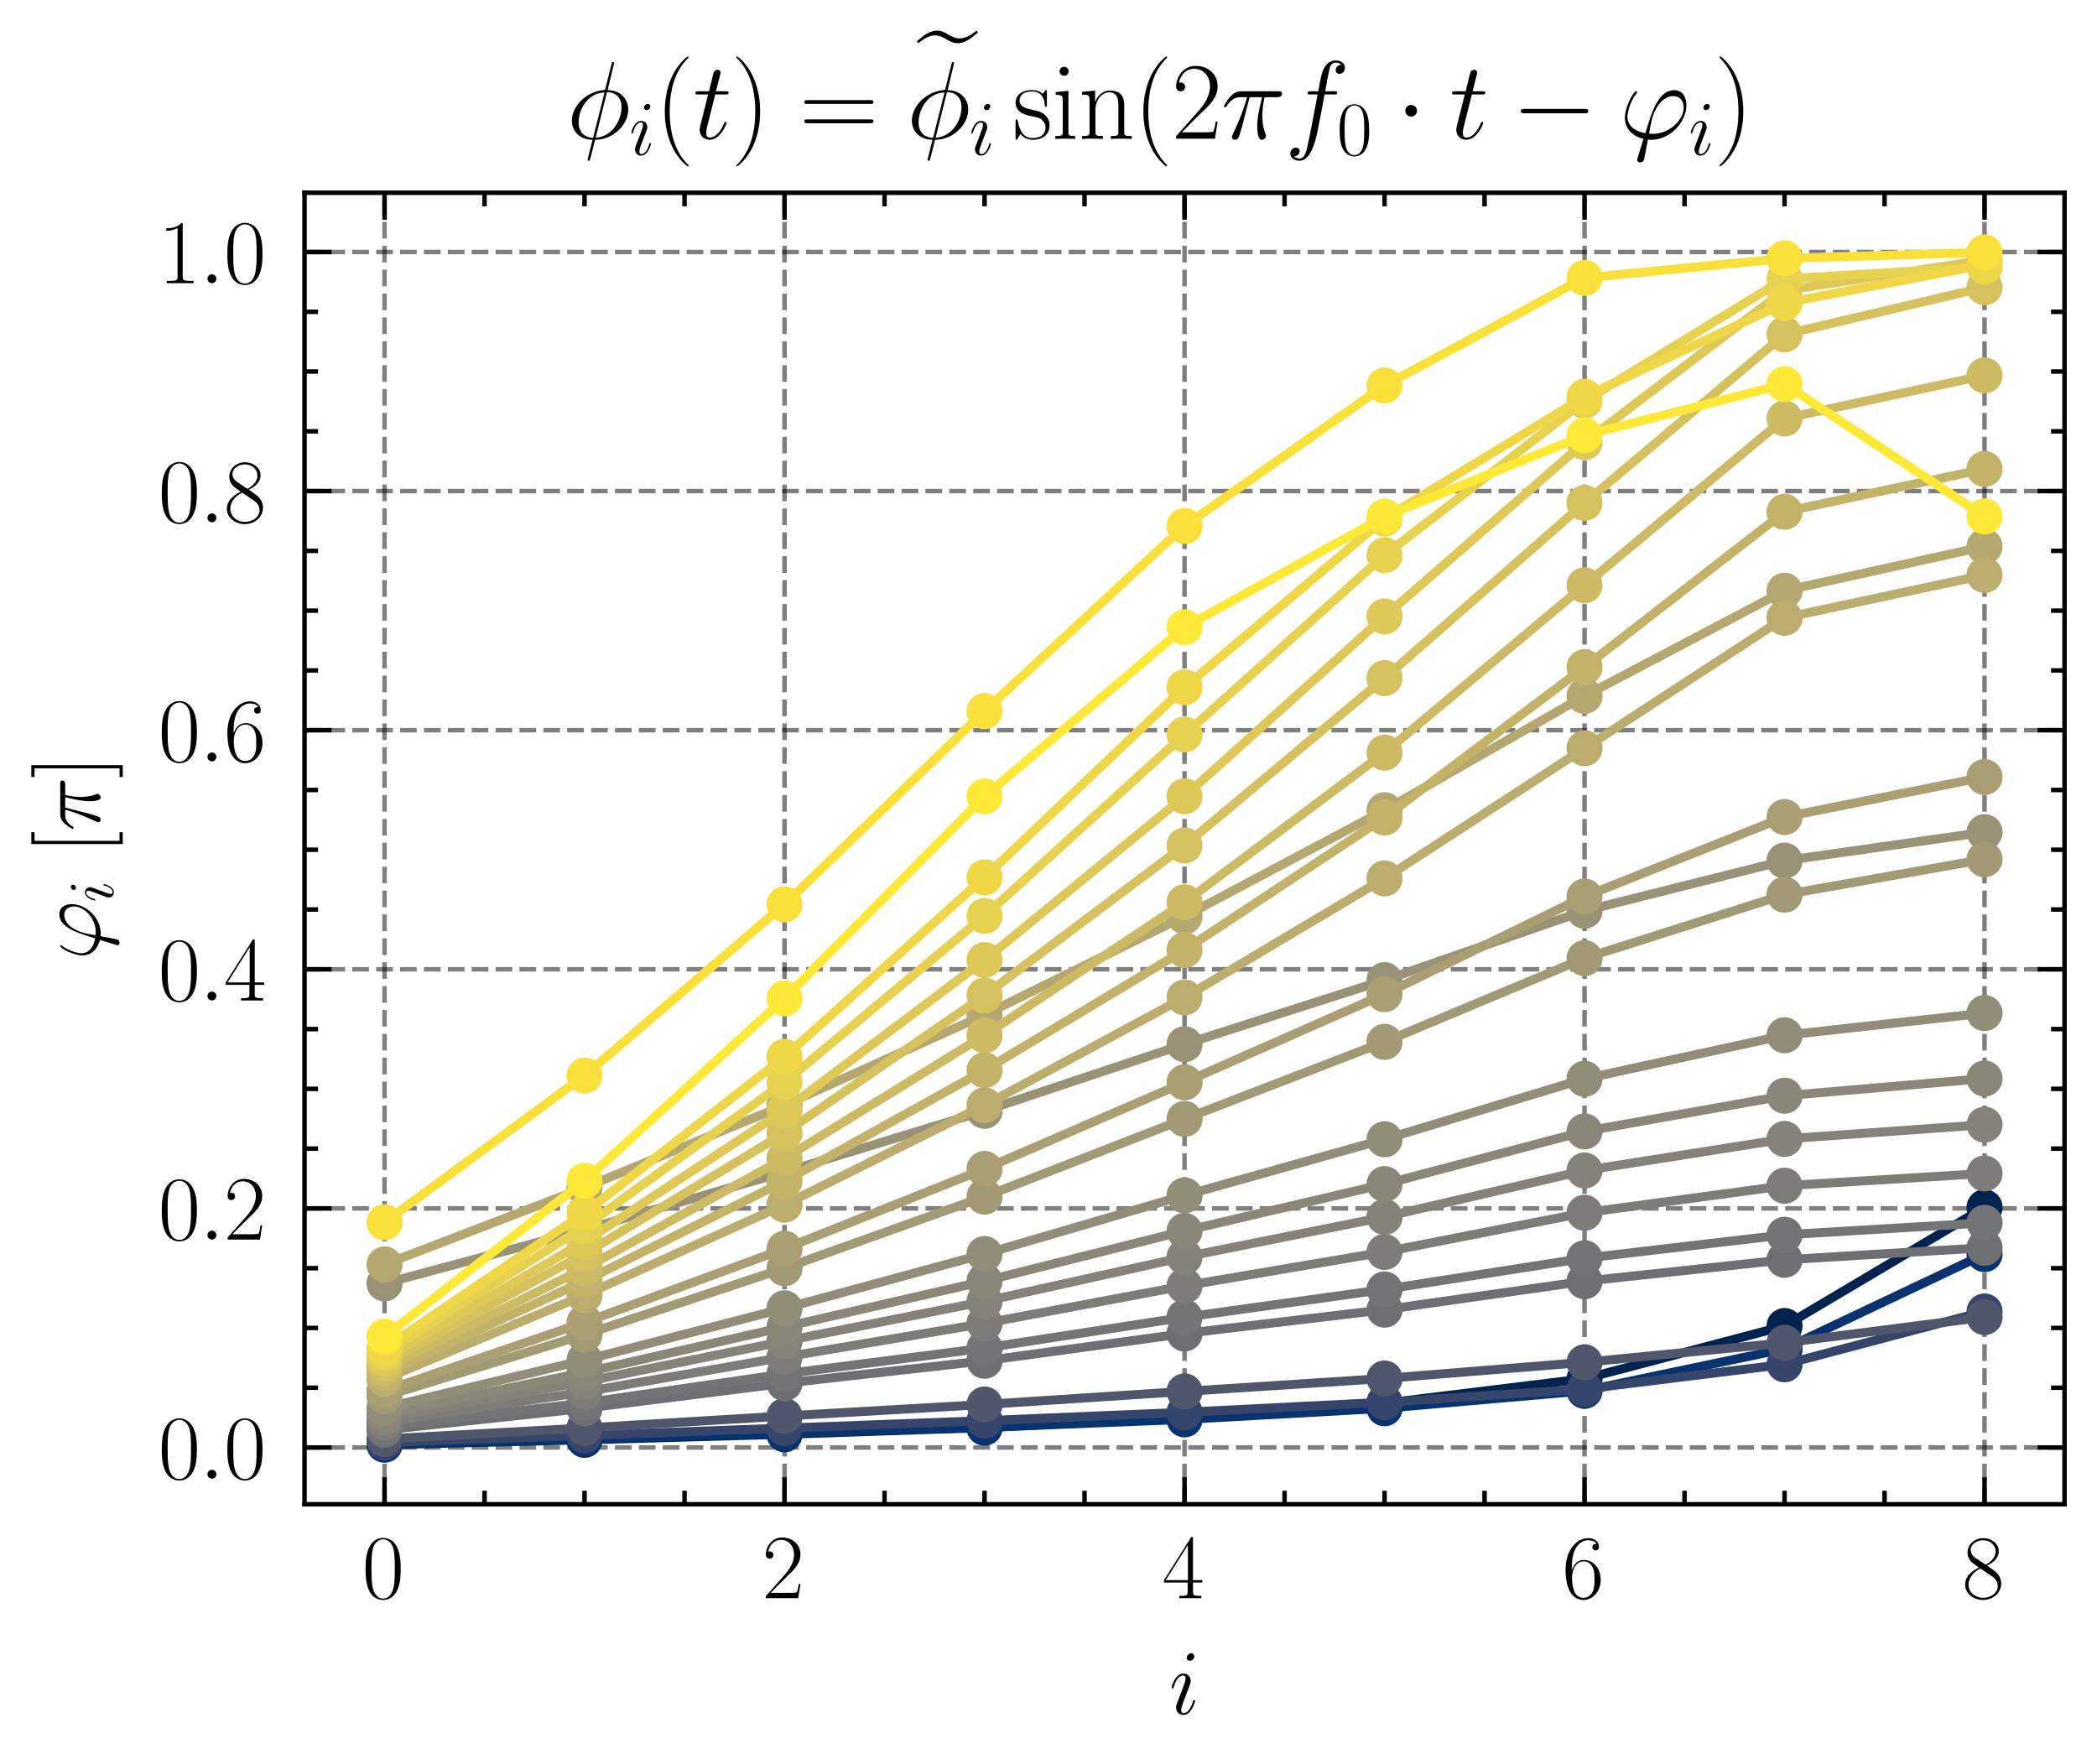 <?xml version="1.0" encoding="utf-8" standalone="no"?>
<!DOCTYPE svg PUBLIC "-//W3C//DTD SVG 1.1//EN"
  "http://www.w3.org/Graphics/SVG/1.1/DTD/svg11.dtd">
<svg xmlns:xlink="http://www.w3.org/1999/xlink" width="232.693pt" height="195.73pt" viewBox="0 0 232.693 195.73" xmlns="http://www.w3.org/2000/svg" version="1.1">
 <defs>
  <style type="text/css">*{stroke-linejoin: round; stroke-linecap: butt}</style>
 </defs>
 <g id="figure_1">
  <g id="patch_1">
   <path d="M 0 195.73 
L 232.693 195.73 
L 232.693 0 
L 0 0 
L 0 195.73 
z
" style="fill: none"/>
  </g>
  <g id="axes_1">
   <g id="patch_2">
    <path d="M 33.793 166.919 
L 229.093 166.919 
L 229.093 21.389 
L 33.793 21.389 
L 33.793 166.919 
z
" style="fill: none"/>
   </g>
   <g id="matplotlib.axis_1">
    <g id="xtick_1">
     <g id="line2d_1">
      <path d="M 42.67 166.919 
L 42.67 21.389 
" clip-path="url(#p2a80774465)" style="fill: none; stroke-dasharray: 1.85,0.8; stroke-dashoffset: 0; stroke: #000000; stroke-opacity: 0.5; stroke-width: 0.5"/>
     </g>
     <g id="line2d_2">
      <defs>
       <path id="m824f05a61e" d="M 0 0 
L 0 -3 
" style="stroke: #000000; stroke-width: 0.5"/>
      </defs>
      <g>
       <use xlink:href="#m824f05a61e" x="42.67" y="166.919" style="stroke: #000000; stroke-width: 0.5"/>
      </g>
     </g>
     <g id="line2d_3">
      <defs>
       <path id="mc246ff571c" d="M 0 0 
L 0 3 
" style="stroke: #000000; stroke-width: 0.5"/>
      </defs>
      <g>
       <use xlink:href="#mc246ff571c" x="42.67" y="21.389" style="stroke: #000000; stroke-width: 0.5"/>
      </g>
     </g>
     <g id="text_1">
      <!-- $\mathdefault{0}$ -->
      <g transform="translate(40.179 177.338) scale(0.1 -0.1)">
       <defs>
        <path id="CMR17-30" d="M 2688 2025 
C 2688 2416 2682 3080 2413 3591 
C 2176 4039 1798 4198 1466 4198 
C 1158 4198 768 4058 525 3597 
C 269 3118 243 2524 243 2025 
C 243 1661 250 1106 448 619 
C 723 -39 1216 -128 1466 -128 
C 1760 -128 2208 -7 2470 600 
C 2662 1042 2688 1559 2688 2025 
z
M 1466 -26 
C 1056 -26 813 325 723 812 
C 653 1188 653 1738 653 2096 
C 653 2588 653 2997 736 3387 
C 858 3929 1216 4096 1466 4096 
C 1728 4096 2067 3923 2189 3400 
C 2272 3036 2278 2607 2278 2096 
C 2278 1680 2278 1169 2202 792 
C 2067 95 1690 -26 1466 -26 
z
" transform="scale(0.016)"/>
       </defs>
       <use xlink:href="#CMR17-30" transform="scale(0.996)"/>
      </g>
     </g>
    </g>
    <g id="xtick_2">
     <g id="line2d_4">
      <path d="M 87.056 166.919 
L 87.056 21.389 
" clip-path="url(#p2a80774465)" style="fill: none; stroke-dasharray: 1.85,0.8; stroke-dashoffset: 0; stroke: #000000; stroke-opacity: 0.5; stroke-width: 0.5"/>
     </g>
     <g id="line2d_5">
      <g>
       <use xlink:href="#m824f05a61e" x="87.056" y="166.919" style="stroke: #000000; stroke-width: 0.5"/>
      </g>
     </g>
     <g id="line2d_6">
      <g>
       <use xlink:href="#mc246ff571c" x="87.056" y="21.389" style="stroke: #000000; stroke-width: 0.5"/>
      </g>
     </g>
     <g id="text_2">
      <!-- $\mathdefault{2}$ -->
      <g transform="translate(84.566 177.338) scale(0.1 -0.1)">
       <defs>
        <path id="CMR17-32" d="M 2669 989 
L 2554 989 
C 2490 536 2438 459 2413 420 
C 2381 369 1920 369 1830 369 
L 602 369 
C 832 619 1280 1072 1824 1597 
C 2214 1967 2669 2402 2669 3035 
C 2669 3790 2067 4224 1395 4224 
C 691 4224 262 3604 262 3030 
C 262 2780 448 2748 525 2748 
C 589 2748 781 2787 781 3010 
C 781 3207 614 3264 525 3264 
C 486 3264 448 3258 422 3245 
C 544 3790 915 4058 1306 4058 
C 1862 4058 2227 3617 2227 3035 
C 2227 2479 1901 2000 1536 1584 
L 262 146 
L 262 0 
L 2515 0 
L 2669 989 
z
" transform="scale(0.016)"/>
       </defs>
       <use xlink:href="#CMR17-32" transform="scale(0.996)"/>
      </g>
     </g>
    </g>
    <g id="xtick_3">
     <g id="line2d_7">
      <path d="M 131.443 166.919 
L 131.443 21.389 
" clip-path="url(#p2a80774465)" style="fill: none; stroke-dasharray: 1.85,0.8; stroke-dashoffset: 0; stroke: #000000; stroke-opacity: 0.5; stroke-width: 0.5"/>
     </g>
     <g id="line2d_8">
      <g>
       <use xlink:href="#m824f05a61e" x="131.443" y="166.919" style="stroke: #000000; stroke-width: 0.5"/>
      </g>
     </g>
     <g id="line2d_9">
      <g>
       <use xlink:href="#mc246ff571c" x="131.443" y="21.389" style="stroke: #000000; stroke-width: 0.5"/>
      </g>
     </g>
     <g id="text_3">
      <!-- $\mathdefault{4}$ -->
      <g transform="translate(128.952 177.338) scale(0.1 -0.1)">
       <defs>
        <path id="CMR17-34" d="M 2150 4122 
C 2150 4256 2144 4256 2029 4256 
L 128 1254 
L 128 1088 
L 1779 1088 
L 1779 457 
C 1779 224 1766 160 1318 160 
L 1197 160 
L 1197 0 
C 1402 0 1747 0 1965 0 
C 2182 0 2528 0 2733 0 
L 2733 160 
L 2611 160 
C 2163 160 2150 224 2150 457 
L 2150 1088 
L 2803 1088 
L 2803 1254 
L 2150 1254 
L 2150 4122 
z
M 1798 3703 
L 1798 1254 
L 256 1254 
L 1798 3703 
z
" transform="scale(0.016)"/>
       </defs>
       <use xlink:href="#CMR17-34" transform="scale(0.996)"/>
      </g>
     </g>
    </g>
    <g id="xtick_4">
     <g id="line2d_10">
      <path d="M 175.829 166.919 
L 175.829 21.389 
" clip-path="url(#p2a80774465)" style="fill: none; stroke-dasharray: 1.85,0.8; stroke-dashoffset: 0; stroke: #000000; stroke-opacity: 0.5; stroke-width: 0.5"/>
     </g>
     <g id="line2d_11">
      <g>
       <use xlink:href="#m824f05a61e" x="175.829" y="166.919" style="stroke: #000000; stroke-width: 0.5"/>
      </g>
     </g>
     <g id="line2d_12">
      <g>
       <use xlink:href="#mc246ff571c" x="175.829" y="21.389" style="stroke: #000000; stroke-width: 0.5"/>
      </g>
     </g>
     <g id="text_4">
      <!-- $\mathdefault{6}$ -->
      <g transform="translate(173.338 177.338) scale(0.1 -0.1)">
       <defs>
        <path id="CMR17-36" d="M 678 2176 
C 678 3690 1395 4032 1811 4032 
C 1946 4032 2272 4009 2400 3776 
C 2298 3776 2106 3776 2106 3553 
C 2106 3381 2246 3323 2336 3323 
C 2394 3323 2566 3348 2566 3560 
C 2566 3954 2246 4179 1805 4179 
C 1043 4179 243 3390 243 1984 
C 243 253 966 -128 1478 -128 
C 2099 -128 2688 427 2688 1283 
C 2688 2081 2170 2662 1517 2662 
C 1126 2662 838 2407 678 1960 
L 678 2176 
z
M 1478 25 
C 691 25 691 1200 691 1436 
C 691 1896 909 2560 1504 2560 
C 1613 2560 1926 2560 2138 2120 
C 2253 1870 2253 1609 2253 1289 
C 2253 944 2253 690 2118 434 
C 1978 171 1773 25 1478 25 
z
" transform="scale(0.016)"/>
       </defs>
       <use xlink:href="#CMR17-36" transform="scale(0.996)"/>
      </g>
     </g>
    </g>
    <g id="xtick_5">
     <g id="line2d_13">
      <path d="M 220.215 166.919 
L 220.215 21.389 
" clip-path="url(#p2a80774465)" style="fill: none; stroke-dasharray: 1.85,0.8; stroke-dashoffset: 0; stroke: #000000; stroke-opacity: 0.5; stroke-width: 0.5"/>
     </g>
     <g id="line2d_14">
      <g>
       <use xlink:href="#m824f05a61e" x="220.215" y="166.919" style="stroke: #000000; stroke-width: 0.5"/>
      </g>
     </g>
     <g id="line2d_15">
      <g>
       <use xlink:href="#mc246ff571c" x="220.215" y="21.389" style="stroke: #000000; stroke-width: 0.5"/>
      </g>
     </g>
     <g id="text_5">
      <!-- $\mathdefault{8}$ -->
      <g transform="translate(217.725 177.338) scale(0.1 -0.1)">
       <defs>
        <path id="CMR17-38" d="M 1741 2264 
C 2144 2467 2554 2773 2554 3263 
C 2554 3841 1990 4179 1472 4179 
C 890 4179 378 3759 378 3180 
C 378 3021 416 2747 666 2505 
C 730 2442 998 2251 1171 2130 
C 883 1983 211 1634 211 934 
C 211 279 838 -128 1459 -128 
C 2144 -128 2720 362 2720 1010 
C 2720 1590 2330 1857 2074 2029 
L 1741 2264 
z
M 902 2822 
C 851 2854 595 3051 595 3351 
C 595 3739 998 4032 1459 4032 
C 1965 4032 2336 3676 2336 3262 
C 2336 2669 1670 2331 1638 2331 
C 1632 2331 1626 2331 1574 2370 
L 902 2822 
z
M 2080 1519 
C 2176 1449 2483 1240 2483 851 
C 2483 381 2010 25 1472 25 
C 890 25 448 438 448 940 
C 448 1443 838 1862 1280 2060 
L 2080 1519 
z
" transform="scale(0.016)"/>
       </defs>
       <use xlink:href="#CMR17-38" transform="scale(0.996)"/>
      </g>
     </g>
    </g>
    <g id="xtick_6">
     <g id="line2d_16">
      <defs>
       <path id="m3fc5a15d78" d="M 0 0 
L 0 -1.5 
" style="stroke: #000000; stroke-width: 0.5"/>
      </defs>
      <g>
       <use xlink:href="#m3fc5a15d78" x="53.767" y="166.919" style="stroke: #000000; stroke-width: 0.5"/>
      </g>
     </g>
     <g id="line2d_17">
      <defs>
       <path id="m0e05905d60" d="M 0 0 
L 0 1.5 
" style="stroke: #000000; stroke-width: 0.5"/>
      </defs>
      <g>
       <use xlink:href="#m0e05905d60" x="53.767" y="21.389" style="stroke: #000000; stroke-width: 0.5"/>
      </g>
     </g>
    </g>
    <g id="xtick_7">
     <g id="line2d_18">
      <g>
       <use xlink:href="#m3fc5a15d78" x="64.863" y="166.919" style="stroke: #000000; stroke-width: 0.5"/>
      </g>
     </g>
     <g id="line2d_19">
      <g>
       <use xlink:href="#m0e05905d60" x="64.863" y="21.389" style="stroke: #000000; stroke-width: 0.5"/>
      </g>
     </g>
    </g>
    <g id="xtick_8">
     <g id="line2d_20">
      <g>
       <use xlink:href="#m3fc5a15d78" x="75.96" y="166.919" style="stroke: #000000; stroke-width: 0.5"/>
      </g>
     </g>
     <g id="line2d_21">
      <g>
       <use xlink:href="#m0e05905d60" x="75.96" y="21.389" style="stroke: #000000; stroke-width: 0.5"/>
      </g>
     </g>
    </g>
    <g id="xtick_9">
     <g id="line2d_22">
      <g>
       <use xlink:href="#m3fc5a15d78" x="98.153" y="166.919" style="stroke: #000000; stroke-width: 0.5"/>
      </g>
     </g>
     <g id="line2d_23">
      <g>
       <use xlink:href="#m0e05905d60" x="98.153" y="21.389" style="stroke: #000000; stroke-width: 0.5"/>
      </g>
     </g>
    </g>
    <g id="xtick_10">
     <g id="line2d_24">
      <g>
       <use xlink:href="#m3fc5a15d78" x="109.25" y="166.919" style="stroke: #000000; stroke-width: 0.5"/>
      </g>
     </g>
     <g id="line2d_25">
      <g>
       <use xlink:href="#m0e05905d60" x="109.25" y="21.389" style="stroke: #000000; stroke-width: 0.5"/>
      </g>
     </g>
    </g>
    <g id="xtick_11">
     <g id="line2d_26">
      <g>
       <use xlink:href="#m3fc5a15d78" x="120.346" y="166.919" style="stroke: #000000; stroke-width: 0.5"/>
      </g>
     </g>
     <g id="line2d_27">
      <g>
       <use xlink:href="#m0e05905d60" x="120.346" y="21.389" style="stroke: #000000; stroke-width: 0.5"/>
      </g>
     </g>
    </g>
    <g id="xtick_12">
     <g id="line2d_28">
      <g>
       <use xlink:href="#m3fc5a15d78" x="142.539" y="166.919" style="stroke: #000000; stroke-width: 0.5"/>
      </g>
     </g>
     <g id="line2d_29">
      <g>
       <use xlink:href="#m0e05905d60" x="142.539" y="21.389" style="stroke: #000000; stroke-width: 0.5"/>
      </g>
     </g>
    </g>
    <g id="xtick_13">
     <g id="line2d_30">
      <g>
       <use xlink:href="#m3fc5a15d78" x="153.636" y="166.919" style="stroke: #000000; stroke-width: 0.5"/>
      </g>
     </g>
     <g id="line2d_31">
      <g>
       <use xlink:href="#m0e05905d60" x="153.636" y="21.389" style="stroke: #000000; stroke-width: 0.5"/>
      </g>
     </g>
    </g>
    <g id="xtick_14">
     <g id="line2d_32">
      <g>
       <use xlink:href="#m3fc5a15d78" x="164.732" y="166.919" style="stroke: #000000; stroke-width: 0.5"/>
      </g>
     </g>
     <g id="line2d_33">
      <g>
       <use xlink:href="#m0e05905d60" x="164.732" y="21.389" style="stroke: #000000; stroke-width: 0.5"/>
      </g>
     </g>
    </g>
    <g id="xtick_15">
     <g id="line2d_34">
      <g>
       <use xlink:href="#m3fc5a15d78" x="186.926" y="166.919" style="stroke: #000000; stroke-width: 0.5"/>
      </g>
     </g>
     <g id="line2d_35">
      <g>
       <use xlink:href="#m0e05905d60" x="186.926" y="21.389" style="stroke: #000000; stroke-width: 0.5"/>
      </g>
     </g>
    </g>
    <g id="xtick_16">
     <g id="line2d_36">
      <g>
       <use xlink:href="#m3fc5a15d78" x="198.022" y="166.919" style="stroke: #000000; stroke-width: 0.5"/>
      </g>
     </g>
     <g id="line2d_37">
      <g>
       <use xlink:href="#m0e05905d60" x="198.022" y="21.389" style="stroke: #000000; stroke-width: 0.5"/>
      </g>
     </g>
    </g>
    <g id="xtick_17">
     <g id="line2d_38">
      <g>
       <use xlink:href="#m3fc5a15d78" x="209.119" y="166.919" style="stroke: #000000; stroke-width: 0.5"/>
      </g>
     </g>
     <g id="line2d_39">
      <g>
       <use xlink:href="#m0e05905d60" x="209.119" y="21.389" style="stroke: #000000; stroke-width: 0.5"/>
      </g>
     </g>
    </g>
    <g id="text_6">
     <!-- $i$ -->
     <g transform="translate(129.727 190.193) scale(0.1 -0.1)">
      <defs>
       <path id="CMMI12-69" d="M 1811 913 
C 1811 945 1786 971 1747 971 
C 1690 971 1683 952 1651 843 
C 1485 262 1222 64 1011 64 
C 934 64 845 83 845 275 
C 845 447 922 639 992 830 
L 1440 2018 
C 1459 2069 1504 2184 1504 2305 
C 1504 2574 1312 2816 998 2816 
C 410 2816 173 1890 173 1839 
C 173 1814 198 1782 243 1782 
C 301 1782 307 1807 333 1896 
C 486 2428 730 2682 979 2682 
C 1037 2682 1146 2682 1146 2478 
C 1146 2312 1062 2101 1011 1961 
L 563 773 
C 525 671 486 568 486 453 
C 486 166 685 -64 992 -64 
C 1581 -64 1811 869 1811 913 
z
M 1760 4013 
C 1760 4109 1683 4224 1542 4224 
C 1395 4224 1229 4083 1229 3917 
C 1229 3758 1363 3707 1440 3707 
C 1613 3707 1760 3873 1760 4013 
z
" transform="scale(0.016)"/>
      </defs>
      <use xlink:href="#CMMI12-69" transform="scale(0.996)"/>
     </g>
    </g>
   </g>
   <g id="matplotlib.axis_2">
    <g id="ytick_1">
     <g id="line2d_40">
      <path d="M 33.793 160.62 
L 229.093 160.62 
" clip-path="url(#p2a80774465)" style="fill: none; stroke-dasharray: 1.85,0.8; stroke-dashoffset: 0; stroke: #000000; stroke-opacity: 0.5; stroke-width: 0.5"/>
     </g>
     <g id="line2d_41">
      <defs>
       <path id="m777c88c1cf" d="M 0 0 
L 3 0 
" style="stroke: #000000; stroke-width: 0.5"/>
      </defs>
      <g>
       <use xlink:href="#m777c88c1cf" x="33.793" y="160.62" style="stroke: #000000; stroke-width: 0.5"/>
      </g>
     </g>
     <g id="line2d_42">
      <defs>
       <path id="md9ec0c53aa" d="M 0 0 
L -3 0 
" style="stroke: #000000; stroke-width: 0.5"/>
      </defs>
      <g>
       <use xlink:href="#md9ec0c53aa" x="229.093" y="160.62" style="stroke: #000000; stroke-width: 0.5"/>
      </g>
     </g>
     <g id="text_7">
      <!-- $\mathdefault{0.0}$ -->
      <g transform="translate(17.563 164.079) scale(0.1 -0.1)">
       <defs>
        <path id="CMMI12-3a" d="M 1178 307 
C 1178 492 1024 619 870 619 
C 685 619 557 466 557 313 
C 557 128 710 0 864 0 
C 1050 0 1178 153 1178 307 
z
" transform="scale(0.016)"/>
       </defs>
       <use xlink:href="#CMR17-30" transform="scale(0.996)"/>
       <use xlink:href="#CMMI12-3a" transform="translate(45.69 0) scale(0.996)"/>
       <use xlink:href="#CMR17-30" transform="translate(72.788 0) scale(0.996)"/>
      </g>
     </g>
    </g>
    <g id="ytick_2">
     <g id="line2d_43">
      <path d="M 33.793 134.089 
L 229.093 134.089 
" clip-path="url(#p2a80774465)" style="fill: none; stroke-dasharray: 1.85,0.8; stroke-dashoffset: 0; stroke: #000000; stroke-opacity: 0.5; stroke-width: 0.5"/>
     </g>
     <g id="line2d_44">
      <g>
       <use xlink:href="#m777c88c1cf" x="33.793" y="134.089" style="stroke: #000000; stroke-width: 0.5"/>
      </g>
     </g>
     <g id="line2d_45">
      <g>
       <use xlink:href="#md9ec0c53aa" x="229.093" y="134.089" style="stroke: #000000; stroke-width: 0.5"/>
      </g>
     </g>
     <g id="text_8">
      <!-- $\mathdefault{0.2}$ -->
      <g transform="translate(17.563 137.548) scale(0.1 -0.1)">
       <use xlink:href="#CMR17-30" transform="scale(0.996)"/>
       <use xlink:href="#CMMI12-3a" transform="translate(45.69 0) scale(0.996)"/>
       <use xlink:href="#CMR17-32" transform="translate(72.788 0) scale(0.996)"/>
      </g>
     </g>
    </g>
    <g id="ytick_3">
     <g id="line2d_46">
      <path d="M 33.793 107.557 
L 229.093 107.557 
" clip-path="url(#p2a80774465)" style="fill: none; stroke-dasharray: 1.85,0.8; stroke-dashoffset: 0; stroke: #000000; stroke-opacity: 0.5; stroke-width: 0.5"/>
     </g>
     <g id="line2d_47">
      <g>
       <use xlink:href="#m777c88c1cf" x="33.793" y="107.557" style="stroke: #000000; stroke-width: 0.5"/>
      </g>
     </g>
     <g id="line2d_48">
      <g>
       <use xlink:href="#md9ec0c53aa" x="229.093" y="107.557" style="stroke: #000000; stroke-width: 0.5"/>
      </g>
     </g>
     <g id="text_9">
      <!-- $\mathdefault{0.4}$ -->
      <g transform="translate(17.563 111.016) scale(0.1 -0.1)">
       <use xlink:href="#CMR17-30" transform="scale(0.996)"/>
       <use xlink:href="#CMMI12-3a" transform="translate(45.69 0) scale(0.996)"/>
       <use xlink:href="#CMR17-34" transform="translate(72.788 0) scale(0.996)"/>
      </g>
     </g>
    </g>
    <g id="ytick_4">
     <g id="line2d_49">
      <path d="M 33.793 81.026 
L 229.093 81.026 
" clip-path="url(#p2a80774465)" style="fill: none; stroke-dasharray: 1.85,0.8; stroke-dashoffset: 0; stroke: #000000; stroke-opacity: 0.5; stroke-width: 0.5"/>
     </g>
     <g id="line2d_50">
      <g>
       <use xlink:href="#m777c88c1cf" x="33.793" y="81.026" style="stroke: #000000; stroke-width: 0.5"/>
      </g>
     </g>
     <g id="line2d_51">
      <g>
       <use xlink:href="#md9ec0c53aa" x="229.093" y="81.026" style="stroke: #000000; stroke-width: 0.5"/>
      </g>
     </g>
     <g id="text_10">
      <!-- $\mathdefault{0.6}$ -->
      <g transform="translate(17.563 84.485) scale(0.1 -0.1)">
       <use xlink:href="#CMR17-30" transform="scale(0.996)"/>
       <use xlink:href="#CMMI12-3a" transform="translate(45.69 0) scale(0.996)"/>
       <use xlink:href="#CMR17-36" transform="translate(72.788 0) scale(0.996)"/>
      </g>
     </g>
    </g>
    <g id="ytick_5">
     <g id="line2d_52">
      <path d="M 33.793 54.494 
L 229.093 54.494 
" clip-path="url(#p2a80774465)" style="fill: none; stroke-dasharray: 1.85,0.8; stroke-dashoffset: 0; stroke: #000000; stroke-opacity: 0.5; stroke-width: 0.5"/>
     </g>
     <g id="line2d_53">
      <g>
       <use xlink:href="#m777c88c1cf" x="33.793" y="54.494" style="stroke: #000000; stroke-width: 0.5"/>
      </g>
     </g>
     <g id="line2d_54">
      <g>
       <use xlink:href="#md9ec0c53aa" x="229.093" y="54.494" style="stroke: #000000; stroke-width: 0.5"/>
      </g>
     </g>
     <g id="text_11">
      <!-- $\mathdefault{0.8}$ -->
      <g transform="translate(17.563 57.953) scale(0.1 -0.1)">
       <use xlink:href="#CMR17-30" transform="scale(0.996)"/>
       <use xlink:href="#CMMI12-3a" transform="translate(45.69 0) scale(0.996)"/>
       <use xlink:href="#CMR17-38" transform="translate(72.788 0) scale(0.996)"/>
      </g>
     </g>
    </g>
    <g id="ytick_6">
     <g id="line2d_55">
      <path d="M 33.793 27.963 
L 229.093 27.963 
" clip-path="url(#p2a80774465)" style="fill: none; stroke-dasharray: 1.85,0.8; stroke-dashoffset: 0; stroke: #000000; stroke-opacity: 0.5; stroke-width: 0.5"/>
     </g>
     <g id="line2d_56">
      <g>
       <use xlink:href="#m777c88c1cf" x="33.793" y="27.963" style="stroke: #000000; stroke-width: 0.5"/>
      </g>
     </g>
     <g id="line2d_57">
      <g>
       <use xlink:href="#md9ec0c53aa" x="229.093" y="27.963" style="stroke: #000000; stroke-width: 0.5"/>
      </g>
     </g>
     <g id="text_12">
      <!-- $\mathdefault{1.0}$ -->
      <g transform="translate(17.563 31.422) scale(0.1 -0.1)">
       <defs>
        <path id="CMR17-31" d="M 1702 4058 
C 1702 4192 1696 4192 1606 4192 
C 1357 3916 979 3827 621 3827 
C 602 3827 570 3827 563 3808 
C 557 3795 557 3782 557 3648 
C 755 3648 1088 3686 1344 3839 
L 1344 461 
C 1344 236 1331 160 781 160 
L 589 160 
L 589 0 
C 896 0 1216 0 1523 0 
C 1830 0 2150 0 2458 0 
L 2458 160 
L 2266 160 
C 1715 160 1702 230 1702 458 
L 1702 4058 
z
" transform="scale(0.016)"/>
       </defs>
       <use xlink:href="#CMR17-31" transform="scale(0.996)"/>
       <use xlink:href="#CMMI12-3a" transform="translate(45.69 0) scale(0.996)"/>
       <use xlink:href="#CMR17-30" transform="translate(72.788 0) scale(0.996)"/>
      </g>
     </g>
    </g>
    <g id="ytick_7">
     <g id="line2d_58">
      <defs>
       <path id="m86ff7ef734" d="M 0 0 
L 1.5 0 
" style="stroke: #000000; stroke-width: 0.5"/>
      </defs>
      <g>
       <use xlink:href="#m86ff7ef734" x="33.793" y="153.987" style="stroke: #000000; stroke-width: 0.5"/>
      </g>
     </g>
     <g id="line2d_59">
      <defs>
       <path id="m6745735a1f" d="M 0 0 
L -1.5 0 
" style="stroke: #000000; stroke-width: 0.5"/>
      </defs>
      <g>
       <use xlink:href="#m6745735a1f" x="229.093" y="153.987" style="stroke: #000000; stroke-width: 0.5"/>
      </g>
     </g>
    </g>
    <g id="ytick_8">
     <g id="line2d_60">
      <g>
       <use xlink:href="#m86ff7ef734" x="33.793" y="147.354" style="stroke: #000000; stroke-width: 0.5"/>
      </g>
     </g>
     <g id="line2d_61">
      <g>
       <use xlink:href="#m6745735a1f" x="229.093" y="147.354" style="stroke: #000000; stroke-width: 0.5"/>
      </g>
     </g>
    </g>
    <g id="ytick_9">
     <g id="line2d_62">
      <g>
       <use xlink:href="#m86ff7ef734" x="33.793" y="140.722" style="stroke: #000000; stroke-width: 0.5"/>
      </g>
     </g>
     <g id="line2d_63">
      <g>
       <use xlink:href="#m6745735a1f" x="229.093" y="140.722" style="stroke: #000000; stroke-width: 0.5"/>
      </g>
     </g>
    </g>
    <g id="ytick_10">
     <g id="line2d_64">
      <g>
       <use xlink:href="#m86ff7ef734" x="33.793" y="127.456" style="stroke: #000000; stroke-width: 0.5"/>
      </g>
     </g>
     <g id="line2d_65">
      <g>
       <use xlink:href="#m6745735a1f" x="229.093" y="127.456" style="stroke: #000000; stroke-width: 0.5"/>
      </g>
     </g>
    </g>
    <g id="ytick_11">
     <g id="line2d_66">
      <g>
       <use xlink:href="#m86ff7ef734" x="33.793" y="120.823" style="stroke: #000000; stroke-width: 0.5"/>
      </g>
     </g>
     <g id="line2d_67">
      <g>
       <use xlink:href="#m6745735a1f" x="229.093" y="120.823" style="stroke: #000000; stroke-width: 0.5"/>
      </g>
     </g>
    </g>
    <g id="ytick_12">
     <g id="line2d_68">
      <g>
       <use xlink:href="#m86ff7ef734" x="33.793" y="114.19" style="stroke: #000000; stroke-width: 0.5"/>
      </g>
     </g>
     <g id="line2d_69">
      <g>
       <use xlink:href="#m6745735a1f" x="229.093" y="114.19" style="stroke: #000000; stroke-width: 0.5"/>
      </g>
     </g>
    </g>
    <g id="ytick_13">
     <g id="line2d_70">
      <g>
       <use xlink:href="#m86ff7ef734" x="33.793" y="100.924" style="stroke: #000000; stroke-width: 0.5"/>
      </g>
     </g>
     <g id="line2d_71">
      <g>
       <use xlink:href="#m6745735a1f" x="229.093" y="100.924" style="stroke: #000000; stroke-width: 0.5"/>
      </g>
     </g>
    </g>
    <g id="ytick_14">
     <g id="line2d_72">
      <g>
       <use xlink:href="#m86ff7ef734" x="33.793" y="94.291" style="stroke: #000000; stroke-width: 0.5"/>
      </g>
     </g>
     <g id="line2d_73">
      <g>
       <use xlink:href="#m6745735a1f" x="229.093" y="94.291" style="stroke: #000000; stroke-width: 0.5"/>
      </g>
     </g>
    </g>
    <g id="ytick_15">
     <g id="line2d_74">
      <g>
       <use xlink:href="#m86ff7ef734" x="33.793" y="87.659" style="stroke: #000000; stroke-width: 0.5"/>
      </g>
     </g>
     <g id="line2d_75">
      <g>
       <use xlink:href="#m6745735a1f" x="229.093" y="87.659" style="stroke: #000000; stroke-width: 0.5"/>
      </g>
     </g>
    </g>
    <g id="ytick_16">
     <g id="line2d_76">
      <g>
       <use xlink:href="#m86ff7ef734" x="33.793" y="74.393" style="stroke: #000000; stroke-width: 0.5"/>
      </g>
     </g>
     <g id="line2d_77">
      <g>
       <use xlink:href="#m6745735a1f" x="229.093" y="74.393" style="stroke: #000000; stroke-width: 0.5"/>
      </g>
     </g>
    </g>
    <g id="ytick_17">
     <g id="line2d_78">
      <g>
       <use xlink:href="#m86ff7ef734" x="33.793" y="67.76" style="stroke: #000000; stroke-width: 0.5"/>
      </g>
     </g>
     <g id="line2d_79">
      <g>
       <use xlink:href="#m6745735a1f" x="229.093" y="67.76" style="stroke: #000000; stroke-width: 0.5"/>
      </g>
     </g>
    </g>
    <g id="ytick_18">
     <g id="line2d_80">
      <g>
       <use xlink:href="#m86ff7ef734" x="33.793" y="61.127" style="stroke: #000000; stroke-width: 0.5"/>
      </g>
     </g>
     <g id="line2d_81">
      <g>
       <use xlink:href="#m6745735a1f" x="229.093" y="61.127" style="stroke: #000000; stroke-width: 0.5"/>
      </g>
     </g>
    </g>
    <g id="ytick_19">
     <g id="line2d_82">
      <g>
       <use xlink:href="#m86ff7ef734" x="33.793" y="47.861" style="stroke: #000000; stroke-width: 0.5"/>
      </g>
     </g>
     <g id="line2d_83">
      <g>
       <use xlink:href="#m6745735a1f" x="229.093" y="47.861" style="stroke: #000000; stroke-width: 0.5"/>
      </g>
     </g>
    </g>
    <g id="ytick_20">
     <g id="line2d_84">
      <g>
       <use xlink:href="#m86ff7ef734" x="33.793" y="41.228" style="stroke: #000000; stroke-width: 0.5"/>
      </g>
     </g>
     <g id="line2d_85">
      <g>
       <use xlink:href="#m6745735a1f" x="229.093" y="41.228" style="stroke: #000000; stroke-width: 0.5"/>
      </g>
     </g>
    </g>
    <g id="ytick_21">
     <g id="line2d_86">
      <g>
       <use xlink:href="#m86ff7ef734" x="33.793" y="34.596" style="stroke: #000000; stroke-width: 0.5"/>
      </g>
     </g>
     <g id="line2d_87">
      <g>
       <use xlink:href="#m6745735a1f" x="229.093" y="34.596" style="stroke: #000000; stroke-width: 0.5"/>
      </g>
     </g>
    </g>
    <g id="text_13">
     <!-- $\varphi_i$ [$\pi$] -->
     <g transform="translate(11.072 106.517) rotate(-90) scale(0.1 -0.1)">
      <defs>
       <path id="CMMI12-27" d="M 1926 280 
C 1818 280 1722 280 1722 312 
C 1722 325 1830 926 1869 1067 
C 2074 1884 2560 2472 3117 2472 
C 3533 2472 3725 2159 3725 1808 
C 3725 1080 2906 280 1926 280 
z
M 1651 -51 
C 1690 -57 1754 -64 1869 -64 
C 2918 -64 3885 945 3885 1954 
C 3885 2344 3712 2816 3174 2816 
C 2253 2816 1862 1519 1504 318 
C 768 458 461 848 461 1276 
C 461 1449 595 2133 966 2592 
C 1037 2676 1037 2689 1037 2702 
C 1037 2753 986 2753 973 2753 
C 800 2753 314 1820 314 1213 
C 314 497 877 107 1395 -7 
L 1062 -1088 
C 1030 -1184 1030 -1196 1030 -1222 
C 1030 -1376 1184 -1376 1197 -1376 
C 1261 -1376 1376 -1351 1427 -1223 
C 1446 -1166 1626 -178 1651 -51 
z
" transform="scale(0.016)"/>
       <path id="CMR17-5b" d="M 1504 -1600 
L 1504 -1377 
L 902 -1377 
L 902 4544 
L 1504 4544 
L 1504 4767 
L 678 4767 
L 678 -1600 
L 1504 -1600 
z
" transform="scale(0.016)"/>
       <path id="CMMI12-19" d="M 1658 2408 
L 2381 2408 
C 2208 1692 2099 1226 2099 716 
C 2099 626 2099 -64 2362 -64 
C 2496 -64 2611 57 2611 166 
C 2611 197 2611 210 2566 306 
C 2394 747 2394 1296 2394 1341 
C 2394 1379 2394 1832 2528 2408 
L 3245 2408 
C 3328 2408 3539 2408 3539 2612 
C 3539 2752 3418 2752 3302 2752 
L 1197 2752 
C 1050 2752 832 2752 538 2440 
C 371 2254 166 1916 166 1878 
C 166 1840 198 1827 237 1827 
C 282 1827 288 1846 320 1884 
C 653 2408 986 2408 1146 2408 
L 1510 2408 
C 1370 1929 1210 1373 685 256 
C 634 154 634 140 634 102 
C 634 -32 749 -64 806 -64 
C 992 -64 1043 102 1120 370 
C 1222 696 1222 709 1286 964 
L 1658 2408 
z
" transform="scale(0.016)"/>
       <path id="CMR17-5d" d="M 915 4767 
L 90 4767 
L 90 4544 
L 691 4544 
L 691 -1377 
L 90 -1377 
L 90 -1600 
L 915 -1600 
L 915 4767 
z
" transform="scale(0.016)"/>
      </defs>
      <use xlink:href="#CMMI12-27" transform="scale(0.996)"/>
      <use xlink:href="#CMMI12-69" transform="translate(63.903 -14.944) scale(0.697)"/>
      <use xlink:href="#CMR17-5b" transform="translate(117.772 0) scale(0.996)"/>
      <use xlink:href="#CMMI12-19" transform="translate(142.643 0) scale(0.996)"/>
      <use xlink:href="#CMR17-5d" transform="translate(201.554 0) scale(0.996)"/>
     </g>
    </g>
   </g>
   <g id="line2d_88">
    <path d="M 42.67 160.304 
L 64.863 159.768 
L 87.056 159.151 
L 109.25 158.413 
L 131.443 157.332 
L 153.636 155.703 
L 175.829 152.991 
L 198.022 147.139 
L 220.215 133.972 
" clip-path="url(#p2a80774465)" style="fill: none; stroke: #00224e; stroke-linecap: square"/>
    <defs>
     <path id="m23fadbf7e2" d="M 0 1.5 
C 0.398 1.5 0.779 1.342 1.061 1.061 
C 1.342 0.779 1.5 0.398 1.5 0 
C 1.5 -0.398 1.342 -0.779 1.061 -1.061 
C 0.779 -1.342 0.398 -1.5 0 -1.5 
C -0.398 -1.5 -0.779 -1.342 -1.061 -1.061 
C -1.342 -0.779 -1.5 -0.398 -1.5 0 
C -1.5 0.398 -1.342 0.779 -1.061 1.061 
C -0.779 1.342 -0.398 1.5 0 1.5 
z
" style="stroke: #00224e"/>
    </defs>
    <g clip-path="url(#p2a80774465)">
     <use xlink:href="#m23fadbf7e2" x="42.67" y="160.304" style="fill: #00224e; stroke: #00224e"/>
     <use xlink:href="#m23fadbf7e2" x="64.863" y="159.768" style="fill: #00224e; stroke: #00224e"/>
     <use xlink:href="#m23fadbf7e2" x="87.056" y="159.151" style="fill: #00224e; stroke: #00224e"/>
     <use xlink:href="#m23fadbf7e2" x="109.25" y="158.413" style="fill: #00224e; stroke: #00224e"/>
     <use xlink:href="#m23fadbf7e2" x="131.443" y="157.332" style="fill: #00224e; stroke: #00224e"/>
     <use xlink:href="#m23fadbf7e2" x="153.636" y="155.703" style="fill: #00224e; stroke: #00224e"/>
     <use xlink:href="#m23fadbf7e2" x="175.829" y="152.991" style="fill: #00224e; stroke: #00224e"/>
     <use xlink:href="#m23fadbf7e2" x="198.022" y="147.139" style="fill: #00224e; stroke: #00224e"/>
     <use xlink:href="#m23fadbf7e2" x="220.215" y="133.972" style="fill: #00224e; stroke: #00224e"/>
    </g>
   </g>
   <g id="line2d_89">
    <path d="M 42.67 160.249 
L 64.863 159.674 
L 87.056 159.042 
L 109.25 158.387 
L 131.443 157.501 
L 153.636 156.266 
L 175.829 154.328 
L 198.022 149.671 
L 220.215 139.165 
" clip-path="url(#p2a80774465)" style="fill: none; stroke: #083370; stroke-linecap: square"/>
    <defs>
     <path id="mc54eecb6e8" d="M 0 1.5 
C 0.398 1.5 0.779 1.342 1.061 1.061 
C 1.342 0.779 1.5 0.398 1.5 0 
C 1.5 -0.398 1.342 -0.779 1.061 -1.061 
C 0.779 -1.342 0.398 -1.5 0 -1.5 
C -0.398 -1.5 -0.779 -1.342 -1.061 -1.061 
C -1.342 -0.779 -1.5 -0.398 -1.5 0 
C -1.5 0.398 -1.342 0.779 -1.061 1.061 
C -0.779 1.342 -0.398 1.5 0 1.5 
z
" style="stroke: #083370"/>
    </defs>
    <g clip-path="url(#p2a80774465)">
     <use xlink:href="#mc54eecb6e8" x="42.67" y="160.249" style="fill: #083370; stroke: #083370"/>
     <use xlink:href="#mc54eecb6e8" x="64.863" y="159.674" style="fill: #083370; stroke: #083370"/>
     <use xlink:href="#mc54eecb6e8" x="87.056" y="159.042" style="fill: #083370; stroke: #083370"/>
     <use xlink:href="#mc54eecb6e8" x="109.25" y="158.387" style="fill: #083370; stroke: #083370"/>
     <use xlink:href="#mc54eecb6e8" x="131.443" y="157.501" style="fill: #083370; stroke: #083370"/>
     <use xlink:href="#mc54eecb6e8" x="153.636" y="156.266" style="fill: #083370; stroke: #083370"/>
     <use xlink:href="#mc54eecb6e8" x="175.829" y="154.328" style="fill: #083370; stroke: #083370"/>
     <use xlink:href="#mc54eecb6e8" x="198.022" y="149.671" style="fill: #083370; stroke: #083370"/>
     <use xlink:href="#mc54eecb6e8" x="220.215" y="139.165" style="fill: #083370; stroke: #083370"/>
    </g>
   </g>
   <g id="line2d_90">
    <path d="M 42.67 160.07 
L 64.863 159.276 
L 87.056 158.471 
L 109.25 157.647 
L 131.443 156.713 
L 153.636 155.598 
L 175.829 154.135 
L 198.022 151.39 
L 220.215 145.528 
" clip-path="url(#p2a80774465)" style="fill: none; stroke: #35456c; stroke-linecap: square"/>
    <defs>
     <path id="m4182fc7fba" d="M 0 1.5 
C 0.398 1.5 0.779 1.342 1.061 1.061 
C 1.342 0.779 1.5 0.398 1.5 0 
C 1.5 -0.398 1.342 -0.779 1.061 -1.061 
C 0.779 -1.342 0.398 -1.5 0 -1.5 
C -0.398 -1.5 -0.779 -1.342 -1.061 -1.061 
C -1.342 -0.779 -1.5 -0.398 -1.5 0 
C -1.5 0.398 -1.342 0.779 -1.061 1.061 
C -0.779 1.342 -0.398 1.5 0 1.5 
z
" style="stroke: #35456c"/>
    </defs>
    <g clip-path="url(#p2a80774465)">
     <use xlink:href="#m4182fc7fba" x="42.67" y="160.07" style="fill: #35456c; stroke: #35456c"/>
     <use xlink:href="#m4182fc7fba" x="64.863" y="159.276" style="fill: #35456c; stroke: #35456c"/>
     <use xlink:href="#m4182fc7fba" x="87.056" y="158.471" style="fill: #35456c; stroke: #35456c"/>
     <use xlink:href="#m4182fc7fba" x="109.25" y="157.647" style="fill: #35456c; stroke: #35456c"/>
     <use xlink:href="#m4182fc7fba" x="131.443" y="156.713" style="fill: #35456c; stroke: #35456c"/>
     <use xlink:href="#m4182fc7fba" x="153.636" y="155.598" style="fill: #35456c; stroke: #35456c"/>
     <use xlink:href="#m4182fc7fba" x="175.829" y="154.135" style="fill: #35456c; stroke: #35456c"/>
     <use xlink:href="#m4182fc7fba" x="198.022" y="151.39" style="fill: #35456c; stroke: #35456c"/>
     <use xlink:href="#m4182fc7fba" x="220.215" y="145.528" style="fill: #35456c; stroke: #35456c"/>
    </g>
   </g>
   <g id="line2d_91">
    <path d="M 42.67 159.669 
L 64.863 158.459 
L 87.056 157.124 
L 109.25 155.847 
L 131.443 154.395 
L 153.636 152.962 
L 175.829 151.168 
L 198.022 149.001 
L 220.215 146.149 
" clip-path="url(#p2a80774465)" style="fill: none; stroke: #50576c; stroke-linecap: square"/>
    <defs>
     <path id="mf737e1d2a8" d="M 0 1.5 
C 0.398 1.5 0.779 1.342 1.061 1.061 
C 1.342 0.779 1.5 0.398 1.5 0 
C 1.5 -0.398 1.342 -0.779 1.061 -1.061 
C 0.779 -1.342 0.398 -1.5 0 -1.5 
C -0.398 -1.5 -0.779 -1.342 -1.061 -1.061 
C -1.342 -0.779 -1.5 -0.398 -1.5 0 
C -1.5 0.398 -1.342 0.779 -1.061 1.061 
C -0.779 1.342 -0.398 1.5 0 1.5 
z
" style="stroke: #50576c"/>
    </defs>
    <g clip-path="url(#p2a80774465)">
     <use xlink:href="#mf737e1d2a8" x="42.67" y="159.669" style="fill: #50576c; stroke: #50576c"/>
     <use xlink:href="#mf737e1d2a8" x="64.863" y="158.459" style="fill: #50576c; stroke: #50576c"/>
     <use xlink:href="#mf737e1d2a8" x="87.056" y="157.124" style="fill: #50576c; stroke: #50576c"/>
     <use xlink:href="#mf737e1d2a8" x="109.25" y="155.847" style="fill: #50576c; stroke: #50576c"/>
     <use xlink:href="#mf737e1d2a8" x="131.443" y="154.395" style="fill: #50576c; stroke: #50576c"/>
     <use xlink:href="#mf737e1d2a8" x="153.636" y="152.962" style="fill: #50576c; stroke: #50576c"/>
     <use xlink:href="#mf737e1d2a8" x="175.829" y="151.168" style="fill: #50576c; stroke: #50576c"/>
     <use xlink:href="#mf737e1d2a8" x="198.022" y="149.001" style="fill: #50576c; stroke: #50576c"/>
     <use xlink:href="#mf737e1d2a8" x="220.215" y="146.149" style="fill: #50576c; stroke: #50576c"/>
    </g>
   </g>
   <g id="line2d_92">
    <path d="M 42.67 158.665 
L 64.863 156.274 
L 87.056 153.487 
L 109.25 150.999 
L 131.443 147.97 
L 153.636 145.328 
L 175.829 142.168 
L 198.022 139.789 
L 220.215 138.453 
" clip-path="url(#p2a80774465)" style="fill: none; stroke: #6e6f73; stroke-linecap: square"/>
    <defs>
     <path id="ma49ac0300f" d="M 0 1.5 
C 0.398 1.5 0.779 1.342 1.061 1.061 
C 1.342 0.779 1.5 0.398 1.5 0 
C 1.5 -0.398 1.342 -0.779 1.061 -1.061 
C 0.779 -1.342 0.398 -1.5 0 -1.5 
C -0.398 -1.5 -0.779 -1.342 -1.061 -1.061 
C -1.342 -0.779 -1.5 -0.398 -1.5 0 
C -1.5 0.398 -1.342 0.779 -1.061 1.061 
C -0.779 1.342 -0.398 1.5 0 1.5 
z
" style="stroke: #6e6f73"/>
    </defs>
    <g clip-path="url(#p2a80774465)">
     <use xlink:href="#ma49ac0300f" x="42.67" y="158.665" style="fill: #6e6f73; stroke: #6e6f73"/>
     <use xlink:href="#ma49ac0300f" x="64.863" y="156.274" style="fill: #6e6f73; stroke: #6e6f73"/>
     <use xlink:href="#ma49ac0300f" x="87.056" y="153.487" style="fill: #6e6f73; stroke: #6e6f73"/>
     <use xlink:href="#ma49ac0300f" x="109.25" y="150.999" style="fill: #6e6f73; stroke: #6e6f73"/>
     <use xlink:href="#ma49ac0300f" x="131.443" y="147.97" style="fill: #6e6f73; stroke: #6e6f73"/>
     <use xlink:href="#ma49ac0300f" x="153.636" y="145.328" style="fill: #6e6f73; stroke: #6e6f73"/>
     <use xlink:href="#ma49ac0300f" x="175.829" y="142.168" style="fill: #6e6f73; stroke: #6e6f73"/>
     <use xlink:href="#ma49ac0300f" x="198.022" y="139.789" style="fill: #6e6f73; stroke: #6e6f73"/>
     <use xlink:href="#ma49ac0300f" x="220.215" y="138.453" style="fill: #6e6f73; stroke: #6e6f73"/>
    </g>
   </g>
   <g id="line2d_93">
    <path d="M 42.67 158.369 
L 64.863 155.669 
L 87.056 152.455 
L 109.25 149.589 
L 131.443 146.165 
L 153.636 143.079 
L 175.829 139.615 
L 198.022 137.019 
L 220.215 135.69 
" clip-path="url(#p2a80774465)" style="fill: none; stroke: #737475; stroke-linecap: square"/>
    <defs>
     <path id="m7d6267ccda" d="M 0 1.5 
C 0.398 1.5 0.779 1.342 1.061 1.061 
C 1.342 0.779 1.5 0.398 1.5 0 
C 1.5 -0.398 1.342 -0.779 1.061 -1.061 
C 0.779 -1.342 0.398 -1.5 0 -1.5 
C -0.398 -1.5 -0.779 -1.342 -1.061 -1.061 
C -1.342 -0.779 -1.5 -0.398 -1.5 0 
C -1.5 0.398 -1.342 0.779 -1.061 1.061 
C -0.779 1.342 -0.398 1.5 0 1.5 
z
" style="stroke: #737475"/>
    </defs>
    <g clip-path="url(#p2a80774465)">
     <use xlink:href="#m7d6267ccda" x="42.67" y="158.369" style="fill: #737475; stroke: #737475"/>
     <use xlink:href="#m7d6267ccda" x="64.863" y="155.669" style="fill: #737475; stroke: #737475"/>
     <use xlink:href="#m7d6267ccda" x="87.056" y="152.455" style="fill: #737475; stroke: #737475"/>
     <use xlink:href="#m7d6267ccda" x="109.25" y="149.589" style="fill: #737475; stroke: #737475"/>
     <use xlink:href="#m7d6267ccda" x="131.443" y="146.165" style="fill: #737475; stroke: #737475"/>
     <use xlink:href="#m7d6267ccda" x="153.636" y="143.079" style="fill: #737475; stroke: #737475"/>
     <use xlink:href="#m7d6267ccda" x="175.829" y="139.615" style="fill: #737475; stroke: #737475"/>
     <use xlink:href="#m7d6267ccda" x="198.022" y="137.019" style="fill: #737475; stroke: #737475"/>
     <use xlink:href="#m7d6267ccda" x="220.215" y="135.69" style="fill: #737475; stroke: #737475"/>
    </g>
   </g>
   <g id="line2d_94">
    <path d="M 42.67 157.82 
L 64.863 154.451 
L 87.056 150.584 
L 109.25 146.844 
L 131.443 142.679 
L 153.636 138.921 
L 175.829 134.573 
L 198.022 131.573 
L 220.215 130.211 
" clip-path="url(#p2a80774465)" style="fill: none; stroke: #7d7c78; stroke-linecap: square"/>
    <defs>
     <path id="m03c541baec" d="M 0 1.5 
C 0.398 1.5 0.779 1.342 1.061 1.061 
C 1.342 0.779 1.5 0.398 1.5 0 
C 1.5 -0.398 1.342 -0.779 1.061 -1.061 
C 0.779 -1.342 0.398 -1.5 0 -1.5 
C -0.398 -1.5 -0.779 -1.342 -1.061 -1.061 
C -1.342 -0.779 -1.5 -0.398 -1.5 0 
C -1.5 0.398 -1.342 0.779 -1.061 1.061 
C -0.779 1.342 -0.398 1.5 0 1.5 
z
" style="stroke: #7d7c78"/>
    </defs>
    <g clip-path="url(#p2a80774465)">
     <use xlink:href="#m03c541baec" x="42.67" y="157.82" style="fill: #7d7c78; stroke: #7d7c78"/>
     <use xlink:href="#m03c541baec" x="64.863" y="154.451" style="fill: #7d7c78; stroke: #7d7c78"/>
     <use xlink:href="#m03c541baec" x="87.056" y="150.584" style="fill: #7d7c78; stroke: #7d7c78"/>
     <use xlink:href="#m03c541baec" x="109.25" y="146.844" style="fill: #7d7c78; stroke: #7d7c78"/>
     <use xlink:href="#m03c541baec" x="131.443" y="142.679" style="fill: #7d7c78; stroke: #7d7c78"/>
     <use xlink:href="#m03c541baec" x="153.636" y="138.921" style="fill: #7d7c78; stroke: #7d7c78"/>
     <use xlink:href="#m03c541baec" x="175.829" y="134.573" style="fill: #7d7c78; stroke: #7d7c78"/>
     <use xlink:href="#m03c541baec" x="198.022" y="131.573" style="fill: #7d7c78; stroke: #7d7c78"/>
     <use xlink:href="#m03c541baec" x="220.215" y="130.211" style="fill: #7d7c78; stroke: #7d7c78"/>
    </g>
   </g>
   <g id="line2d_95">
    <path d="M 42.67 157.322 
L 64.863 153.326 
L 87.056 148.826 
L 109.25 144.405 
L 131.443 139.483 
L 153.636 135.037 
L 175.829 129.883 
L 198.022 126.383 
L 220.215 124.796 
" clip-path="url(#p2a80774465)" style="fill: none; stroke: #848279; stroke-linecap: square"/>
    <defs>
     <path id="m4841a98a73" d="M 0 1.5 
C 0.398 1.5 0.779 1.342 1.061 1.061 
C 1.342 0.779 1.5 0.398 1.5 0 
C 1.5 -0.398 1.342 -0.779 1.061 -1.061 
C 0.779 -1.342 0.398 -1.5 0 -1.5 
C -0.398 -1.5 -0.779 -1.342 -1.061 -1.061 
C -1.342 -0.779 -1.5 -0.398 -1.5 0 
C -1.5 0.398 -1.342 0.779 -1.061 1.061 
C -0.779 1.342 -0.398 1.5 0 1.5 
z
" style="stroke: #848279"/>
    </defs>
    <g clip-path="url(#p2a80774465)">
     <use xlink:href="#m4841a98a73" x="42.67" y="157.322" style="fill: #848279; stroke: #848279"/>
     <use xlink:href="#m4841a98a73" x="64.863" y="153.326" style="fill: #848279; stroke: #848279"/>
     <use xlink:href="#m4841a98a73" x="87.056" y="148.826" style="fill: #848279; stroke: #848279"/>
     <use xlink:href="#m4841a98a73" x="109.25" y="144.405" style="fill: #848279; stroke: #848279"/>
     <use xlink:href="#m4841a98a73" x="131.443" y="139.483" style="fill: #848279; stroke: #848279"/>
     <use xlink:href="#m4841a98a73" x="153.636" y="135.037" style="fill: #848279; stroke: #848279"/>
     <use xlink:href="#m4841a98a73" x="175.829" y="129.883" style="fill: #848279; stroke: #848279"/>
     <use xlink:href="#m4841a98a73" x="198.022" y="126.383" style="fill: #848279; stroke: #848279"/>
     <use xlink:href="#m4841a98a73" x="220.215" y="124.796" style="fill: #848279; stroke: #848279"/>
    </g>
   </g>
   <g id="line2d_96">
    <path d="M 42.67 156.848 
L 64.863 152.289 
L 87.056 147.246 
L 109.25 142.153 
L 131.443 136.585 
L 153.636 131.391 
L 175.829 125.545 
L 198.022 121.586 
L 220.215 119.677 
" clip-path="url(#p2a80774465)" style="fill: none; stroke: #8b8778; stroke-linecap: square"/>
    <defs>
     <path id="mc119f9751f" d="M 0 1.5 
C 0.398 1.5 0.779 1.342 1.061 1.061 
C 1.342 0.779 1.5 0.398 1.5 0 
C 1.5 -0.398 1.342 -0.779 1.061 -1.061 
C 0.779 -1.342 0.398 -1.5 0 -1.5 
C -0.398 -1.5 -0.779 -1.342 -1.061 -1.061 
C -1.342 -0.779 -1.5 -0.398 -1.5 0 
C -1.5 0.398 -1.342 0.779 -1.061 1.061 
C -0.779 1.342 -0.398 1.5 0 1.5 
z
" style="stroke: #8b8778"/>
    </defs>
    <g clip-path="url(#p2a80774465)">
     <use xlink:href="#mc119f9751f" x="42.67" y="156.848" style="fill: #8b8778; stroke: #8b8778"/>
     <use xlink:href="#mc119f9751f" x="64.863" y="152.289" style="fill: #8b8778; stroke: #8b8778"/>
     <use xlink:href="#mc119f9751f" x="87.056" y="147.246" style="fill: #8b8778; stroke: #8b8778"/>
     <use xlink:href="#mc119f9751f" x="109.25" y="142.153" style="fill: #8b8778; stroke: #8b8778"/>
     <use xlink:href="#mc119f9751f" x="131.443" y="136.585" style="fill: #8b8778; stroke: #8b8778"/>
     <use xlink:href="#mc119f9751f" x="153.636" y="131.391" style="fill: #8b8778; stroke: #8b8778"/>
     <use xlink:href="#mc119f9751f" x="175.829" y="125.545" style="fill: #8b8778; stroke: #8b8778"/>
     <use xlink:href="#mc119f9751f" x="198.022" y="121.586" style="fill: #8b8778; stroke: #8b8778"/>
     <use xlink:href="#mc119f9751f" x="220.215" y="119.677" style="fill: #8b8778; stroke: #8b8778"/>
    </g>
   </g>
   <g id="line2d_97">
    <path d="M 42.67 156.212 
L 64.863 150.92 
L 87.056 145.174 
L 109.25 139.149 
L 131.443 132.644 
L 153.636 126.418 
L 175.829 119.708 
L 198.022 114.88 
L 220.215 112.412 
" clip-path="url(#p2a80774465)" style="fill: none; stroke: #928d78; stroke-linecap: square"/>
    <defs>
     <path id="m339ceb3ac5" d="M 0 1.5 
C 0.398 1.5 0.779 1.342 1.061 1.061 
C 1.342 0.779 1.5 0.398 1.5 0 
C 1.5 -0.398 1.342 -0.779 1.061 -1.061 
C 0.779 -1.342 0.398 -1.5 0 -1.5 
C -0.398 -1.5 -0.779 -1.342 -1.061 -1.061 
C -1.342 -0.779 -1.5 -0.398 -1.5 0 
C -1.5 0.398 -1.342 0.779 -1.061 1.061 
C -0.779 1.342 -0.398 1.5 0 1.5 
z
" style="stroke: #928d78"/>
    </defs>
    <g clip-path="url(#p2a80774465)">
     <use xlink:href="#m339ceb3ac5" x="42.67" y="156.212" style="fill: #928d78; stroke: #928d78"/>
     <use xlink:href="#m339ceb3ac5" x="64.863" y="150.92" style="fill: #928d78; stroke: #928d78"/>
     <use xlink:href="#m339ceb3ac5" x="87.056" y="145.174" style="fill: #928d78; stroke: #928d78"/>
     <use xlink:href="#m339ceb3ac5" x="109.25" y="139.149" style="fill: #928d78; stroke: #928d78"/>
     <use xlink:href="#m339ceb3ac5" x="131.443" y="132.644" style="fill: #928d78; stroke: #928d78"/>
     <use xlink:href="#m339ceb3ac5" x="153.636" y="126.418" style="fill: #928d78; stroke: #928d78"/>
     <use xlink:href="#m339ceb3ac5" x="175.829" y="119.708" style="fill: #928d78; stroke: #928d78"/>
     <use xlink:href="#m339ceb3ac5" x="198.022" y="114.88" style="fill: #928d78; stroke: #928d78"/>
     <use xlink:href="#m339ceb3ac5" x="220.215" y="112.412" style="fill: #928d78; stroke: #928d78"/>
    </g>
   </g>
   <g id="line2d_98">
    <path d="M 42.67 142.416 
L 64.863 136.458 
L 87.056 130.056 
L 109.25 123.26 
L 131.443 115.87 
L 153.636 108.76 
L 175.829 101.066 
L 198.022 95.501 
L 220.215 92.342 
" clip-path="url(#p2a80774465)" style="fill: none; stroke: #999277; stroke-linecap: square"/>
    <defs>
     <path id="me755c0b158" d="M 0 1.5 
C 0.398 1.5 0.779 1.342 1.061 1.061 
C 1.342 0.779 1.5 0.398 1.5 0 
C 1.5 -0.398 1.342 -0.779 1.061 -1.061 
C 0.779 -1.342 0.398 -1.5 0 -1.5 
C -0.398 -1.5 -0.779 -1.342 -1.061 -1.061 
C -1.342 -0.779 -1.5 -0.398 -1.5 0 
C -1.5 0.398 -1.342 0.779 -1.061 1.061 
C -0.779 1.342 -0.398 1.5 0 1.5 
z
" style="stroke: #999277"/>
    </defs>
    <g clip-path="url(#p2a80774465)">
     <use xlink:href="#me755c0b158" x="42.67" y="142.416" style="fill: #999277; stroke: #999277"/>
     <use xlink:href="#me755c0b158" x="64.863" y="136.458" style="fill: #999277; stroke: #999277"/>
     <use xlink:href="#me755c0b158" x="87.056" y="130.056" style="fill: #999277; stroke: #999277"/>
     <use xlink:href="#me755c0b158" x="109.25" y="123.26" style="fill: #999277; stroke: #999277"/>
     <use xlink:href="#me755c0b158" x="131.443" y="115.87" style="fill: #999277; stroke: #999277"/>
     <use xlink:href="#me755c0b158" x="153.636" y="108.76" style="fill: #999277; stroke: #999277"/>
     <use xlink:href="#me755c0b158" x="175.829" y="101.066" style="fill: #999277; stroke: #999277"/>
     <use xlink:href="#me755c0b158" x="198.022" y="95.501" style="fill: #999277; stroke: #999277"/>
     <use xlink:href="#me755c0b158" x="220.215" y="92.342" style="fill: #999277; stroke: #999277"/>
    </g>
   </g>
   <g id="line2d_99">
    <path d="M 42.67 154.947 
L 64.863 148.092 
L 87.056 140.727 
L 109.25 132.782 
L 131.443 124.159 
L 153.636 115.607 
L 175.829 106.323 
L 198.022 99.276 
L 220.215 95.346 
" clip-path="url(#p2a80774465)" style="fill: none; stroke: #a29975; stroke-linecap: square"/>
    <defs>
     <path id="m7815506f1d" d="M 0 1.5 
C 0.398 1.5 0.779 1.342 1.061 1.061 
C 1.342 0.779 1.5 0.398 1.5 0 
C 1.5 -0.398 1.342 -0.779 1.061 -1.061 
C 0.779 -1.342 0.398 -1.5 0 -1.5 
C -0.398 -1.5 -0.779 -1.342 -1.061 -1.061 
C -1.342 -0.779 -1.5 -0.398 -1.5 0 
C -1.5 0.398 -1.342 0.779 -1.061 1.061 
C -0.779 1.342 -0.398 1.5 0 1.5 
z
" style="stroke: #a29975"/>
    </defs>
    <g clip-path="url(#p2a80774465)">
     <use xlink:href="#m7815506f1d" x="42.67" y="154.947" style="fill: #a29975; stroke: #a29975"/>
     <use xlink:href="#m7815506f1d" x="64.863" y="148.092" style="fill: #a29975; stroke: #a29975"/>
     <use xlink:href="#m7815506f1d" x="87.056" y="140.727" style="fill: #a29975; stroke: #a29975"/>
     <use xlink:href="#m7815506f1d" x="109.25" y="132.782" style="fill: #a29975; stroke: #a29975"/>
     <use xlink:href="#m7815506f1d" x="131.443" y="124.159" style="fill: #a29975; stroke: #a29975"/>
     <use xlink:href="#m7815506f1d" x="153.636" y="115.607" style="fill: #a29975; stroke: #a29975"/>
     <use xlink:href="#m7815506f1d" x="175.829" y="106.323" style="fill: #a29975; stroke: #a29975"/>
     <use xlink:href="#m7815506f1d" x="198.022" y="99.276" style="fill: #a29975; stroke: #a29975"/>
     <use xlink:href="#m7815506f1d" x="220.215" y="95.346" style="fill: #a29975; stroke: #a29975"/>
    </g>
   </g>
   <g id="line2d_100">
    <path d="M 42.67 154.322 
L 64.863 146.735 
L 87.056 138.561 
L 109.25 129.71 
L 131.443 120.1 
L 153.636 110.319 
L 175.829 99.478 
L 198.022 90.662 
L 220.215 86.218 
" clip-path="url(#p2a80774465)" style="fill: none; stroke: #a99f73; stroke-linecap: square"/>
    <defs>
     <path id="m4c6ab56061" d="M 0 1.5 
C 0.398 1.5 0.779 1.342 1.061 1.061 
C 1.342 0.779 1.5 0.398 1.5 0 
C 1.5 -0.398 1.342 -0.779 1.061 -1.061 
C 0.779 -1.342 0.398 -1.5 0 -1.5 
C -0.398 -1.5 -0.779 -1.342 -1.061 -1.061 
C -1.342 -0.779 -1.5 -0.398 -1.5 0 
C -1.5 0.398 -1.342 0.779 -1.061 1.061 
C -0.779 1.342 -0.398 1.5 0 1.5 
z
" style="stroke: #a99f73"/>
    </defs>
    <g clip-path="url(#p2a80774465)">
     <use xlink:href="#m4c6ab56061" x="42.67" y="154.322" style="fill: #a99f73; stroke: #a99f73"/>
     <use xlink:href="#m4c6ab56061" x="64.863" y="146.735" style="fill: #a99f73; stroke: #a99f73"/>
     <use xlink:href="#m4c6ab56061" x="87.056" y="138.561" style="fill: #a99f73; stroke: #a99f73"/>
     <use xlink:href="#m4c6ab56061" x="109.25" y="129.71" style="fill: #a99f73; stroke: #a99f73"/>
     <use xlink:href="#m4c6ab56061" x="131.443" y="120.1" style="fill: #a99f73; stroke: #a99f73"/>
     <use xlink:href="#m4c6ab56061" x="153.636" y="110.319" style="fill: #a99f73; stroke: #a99f73"/>
     <use xlink:href="#m4c6ab56061" x="175.829" y="99.478" style="fill: #a99f73; stroke: #a99f73"/>
     <use xlink:href="#m4c6ab56061" x="198.022" y="90.662" style="fill: #a99f73; stroke: #a99f73"/>
     <use xlink:href="#m4c6ab56061" x="220.215" y="86.218" style="fill: #a99f73; stroke: #a99f73"/>
    </g>
   </g>
   <g id="line2d_101">
    <path d="M 42.67 140.312 
L 64.863 131.788 
L 87.056 122.632 
L 109.25 112.599 
L 131.443 101.681 
L 153.636 89.901 
L 175.829 77.227 
L 198.022 65.547 
L 220.215 60.639 
" clip-path="url(#p2a80774465)" style="fill: none; stroke: #b4a76f; stroke-linecap: square"/>
    <defs>
     <path id="m053fa6bf7f" d="M 0 1.5 
C 0.398 1.5 0.779 1.342 1.061 1.061 
C 1.342 0.779 1.5 0.398 1.5 0 
C 1.5 -0.398 1.342 -0.779 1.061 -1.061 
C 0.779 -1.342 0.398 -1.5 0 -1.5 
C -0.398 -1.5 -0.779 -1.342 -1.061 -1.061 
C -1.342 -0.779 -1.5 -0.398 -1.5 0 
C -1.5 0.398 -1.342 0.779 -1.061 1.061 
C -0.779 1.342 -0.398 1.5 0 1.5 
z
" style="stroke: #b4a76f"/>
    </defs>
    <g clip-path="url(#p2a80774465)">
     <use xlink:href="#m053fa6bf7f" x="42.67" y="140.312" style="fill: #b4a76f; stroke: #b4a76f"/>
     <use xlink:href="#m053fa6bf7f" x="64.863" y="131.788" style="fill: #b4a76f; stroke: #b4a76f"/>
     <use xlink:href="#m053fa6bf7f" x="87.056" y="122.632" style="fill: #b4a76f; stroke: #b4a76f"/>
     <use xlink:href="#m053fa6bf7f" x="109.25" y="112.599" style="fill: #b4a76f; stroke: #b4a76f"/>
     <use xlink:href="#m053fa6bf7f" x="131.443" y="101.681" style="fill: #b4a76f; stroke: #b4a76f"/>
     <use xlink:href="#m053fa6bf7f" x="153.636" y="89.901" style="fill: #b4a76f; stroke: #b4a76f"/>
     <use xlink:href="#m053fa6bf7f" x="175.829" y="77.227" style="fill: #b4a76f; stroke: #b4a76f"/>
     <use xlink:href="#m053fa6bf7f" x="198.022" y="65.547" style="fill: #b4a76f; stroke: #b4a76f"/>
     <use xlink:href="#m053fa6bf7f" x="220.215" y="60.639" style="fill: #b4a76f; stroke: #b4a76f"/>
    </g>
   </g>
   <g id="line2d_102">
    <path d="M 42.67 153.022 
L 64.863 143.706 
L 87.056 133.675 
L 109.25 122.644 
L 131.443 110.672 
L 153.636 97.47 
L 175.829 83.026 
L 198.022 68.551 
L 220.215 63.804 
" clip-path="url(#p2a80774465)" style="fill: none; stroke: #bbad6d; stroke-linecap: square"/>
    <defs>
     <path id="m98f8bef05c" d="M 0 1.5 
C 0.398 1.5 0.779 1.342 1.061 1.061 
C 1.342 0.779 1.5 0.398 1.5 0 
C 1.5 -0.398 1.342 -0.779 1.061 -1.061 
C 0.779 -1.342 0.398 -1.5 0 -1.5 
C -0.398 -1.5 -0.779 -1.342 -1.061 -1.061 
C -1.342 -0.779 -1.5 -0.398 -1.5 0 
C -1.5 0.398 -1.342 0.779 -1.061 1.061 
C -0.779 1.342 -0.398 1.5 0 1.5 
z
" style="stroke: #bbad6d"/>
    </defs>
    <g clip-path="url(#p2a80774465)">
     <use xlink:href="#m98f8bef05c" x="42.67" y="153.022" style="fill: #bbad6d; stroke: #bbad6d"/>
     <use xlink:href="#m98f8bef05c" x="64.863" y="143.706" style="fill: #bbad6d; stroke: #bbad6d"/>
     <use xlink:href="#m98f8bef05c" x="87.056" y="133.675" style="fill: #bbad6d; stroke: #bbad6d"/>
     <use xlink:href="#m98f8bef05c" x="109.25" y="122.644" style="fill: #bbad6d; stroke: #bbad6d"/>
     <use xlink:href="#m98f8bef05c" x="131.443" y="110.672" style="fill: #bbad6d; stroke: #bbad6d"/>
     <use xlink:href="#m98f8bef05c" x="153.636" y="97.47" style="fill: #bbad6d; stroke: #bbad6d"/>
     <use xlink:href="#m98f8bef05c" x="175.829" y="83.026" style="fill: #bbad6d; stroke: #bbad6d"/>
     <use xlink:href="#m98f8bef05c" x="198.022" y="68.551" style="fill: #bbad6d; stroke: #bbad6d"/>
     <use xlink:href="#m98f8bef05c" x="220.215" y="63.804" style="fill: #bbad6d; stroke: #bbad6d"/>
    </g>
   </g>
   <g id="line2d_103">
    <path d="M 42.67 152.366 
L 64.863 142.142 
L 87.056 131.068 
L 109.25 118.752 
L 131.443 105.416 
L 153.636 90.717 
L 175.829 74.031 
L 198.022 56.793 
L 220.215 52.04 
" clip-path="url(#p2a80774465)" style="fill: none; stroke: #c3b369; stroke-linecap: square"/>
    <defs>
     <path id="md113228448" d="M 0 1.5 
C 0.398 1.5 0.779 1.342 1.061 1.061 
C 1.342 0.779 1.5 0.398 1.5 0 
C 1.5 -0.398 1.342 -0.779 1.061 -1.061 
C 0.779 -1.342 0.398 -1.5 0 -1.5 
C -0.398 -1.5 -0.779 -1.342 -1.061 -1.061 
C -1.342 -0.779 -1.5 -0.398 -1.5 0 
C -1.5 0.398 -1.342 0.779 -1.061 1.061 
C -0.779 1.342 -0.398 1.5 0 1.5 
z
" style="stroke: #c3b369"/>
    </defs>
    <g clip-path="url(#p2a80774465)">
     <use xlink:href="#md113228448" x="42.67" y="152.366" style="fill: #c3b369; stroke: #c3b369"/>
     <use xlink:href="#md113228448" x="64.863" y="142.142" style="fill: #c3b369; stroke: #c3b369"/>
     <use xlink:href="#md113228448" x="87.056" y="131.068" style="fill: #c3b369; stroke: #c3b369"/>
     <use xlink:href="#md113228448" x="109.25" y="118.752" style="fill: #c3b369; stroke: #c3b369"/>
     <use xlink:href="#md113228448" x="131.443" y="105.416" style="fill: #c3b369; stroke: #c3b369"/>
     <use xlink:href="#md113228448" x="153.636" y="90.717" style="fill: #c3b369; stroke: #c3b369"/>
     <use xlink:href="#md113228448" x="175.829" y="74.031" style="fill: #c3b369; stroke: #c3b369"/>
     <use xlink:href="#md113228448" x="198.022" y="56.793" style="fill: #c3b369; stroke: #c3b369"/>
     <use xlink:href="#md113228448" x="220.215" y="52.04" style="fill: #c3b369; stroke: #c3b369"/>
    </g>
   </g>
   <g id="line2d_104">
    <path d="M 42.67 151.797 
L 64.863 140.729 
L 87.056 128.539 
L 109.25 114.88 
L 131.443 100.123 
L 153.636 83.516 
L 175.829 64.939 
L 198.022 46.433 
L 220.215 41.658 
" clip-path="url(#p2a80774465)" style="fill: none; stroke: #ccba64; stroke-linecap: square"/>
    <defs>
     <path id="m1fd4666aa5" d="M 0 1.5 
C 0.398 1.5 0.779 1.342 1.061 1.061 
C 1.342 0.779 1.5 0.398 1.5 0 
C 1.5 -0.398 1.342 -0.779 1.061 -1.061 
C 0.779 -1.342 0.398 -1.5 0 -1.5 
C -0.398 -1.5 -0.779 -1.342 -1.061 -1.061 
C -1.342 -0.779 -1.5 -0.398 -1.5 0 
C -1.5 0.398 -1.342 0.779 -1.061 1.061 
C -0.779 1.342 -0.398 1.5 0 1.5 
z
" style="stroke: #ccba64"/>
    </defs>
    <g clip-path="url(#p2a80774465)">
     <use xlink:href="#m1fd4666aa5" x="42.67" y="151.797" style="fill: #ccba64; stroke: #ccba64"/>
     <use xlink:href="#m1fd4666aa5" x="64.863" y="140.729" style="fill: #ccba64; stroke: #ccba64"/>
     <use xlink:href="#m1fd4666aa5" x="87.056" y="128.539" style="fill: #ccba64; stroke: #ccba64"/>
     <use xlink:href="#m1fd4666aa5" x="109.25" y="114.88" style="fill: #ccba64; stroke: #ccba64"/>
     <use xlink:href="#m1fd4666aa5" x="131.443" y="100.123" style="fill: #ccba64; stroke: #ccba64"/>
     <use xlink:href="#m1fd4666aa5" x="153.636" y="83.516" style="fill: #ccba64; stroke: #ccba64"/>
     <use xlink:href="#m1fd4666aa5" x="175.829" y="64.939" style="fill: #ccba64; stroke: #ccba64"/>
     <use xlink:href="#m1fd4666aa5" x="198.022" y="46.433" style="fill: #ccba64; stroke: #ccba64"/>
     <use xlink:href="#m1fd4666aa5" x="220.215" y="41.658" style="fill: #ccba64; stroke: #ccba64"/>
    </g>
   </g>
   <g id="line2d_105">
    <path d="M 42.67 151.218 
L 64.863 139.124 
L 87.056 125.723 
L 109.25 110.457 
L 131.443 93.815 
L 153.636 75.247 
L 175.829 55.808 
L 198.022 37.105 
L 220.215 31.885 
" clip-path="url(#p2a80774465)" style="fill: none; stroke: #d5c25e; stroke-linecap: square"/>
    <defs>
     <path id="me5d191987d" d="M 0 1.5 
C 0.398 1.5 0.779 1.342 1.061 1.061 
C 1.342 0.779 1.5 0.398 1.5 0 
C 1.5 -0.398 1.342 -0.779 1.061 -1.061 
C 0.779 -1.342 0.398 -1.5 0 -1.5 
C -0.398 -1.5 -0.779 -1.342 -1.061 -1.061 
C -1.342 -0.779 -1.5 -0.398 -1.5 0 
C -1.5 0.398 -1.342 0.779 -1.061 1.061 
C -0.779 1.342 -0.398 1.5 0 1.5 
z
" style="stroke: #d5c25e"/>
    </defs>
    <g clip-path="url(#p2a80774465)">
     <use xlink:href="#me5d191987d" x="42.67" y="151.218" style="fill: #d5c25e; stroke: #d5c25e"/>
     <use xlink:href="#me5d191987d" x="64.863" y="139.124" style="fill: #d5c25e; stroke: #d5c25e"/>
     <use xlink:href="#me5d191987d" x="87.056" y="125.723" style="fill: #d5c25e; stroke: #d5c25e"/>
     <use xlink:href="#me5d191987d" x="109.25" y="110.457" style="fill: #d5c25e; stroke: #d5c25e"/>
     <use xlink:href="#me5d191987d" x="131.443" y="93.815" style="fill: #d5c25e; stroke: #d5c25e"/>
     <use xlink:href="#me5d191987d" x="153.636" y="75.247" style="fill: #d5c25e; stroke: #d5c25e"/>
     <use xlink:href="#me5d191987d" x="175.829" y="55.808" style="fill: #d5c25e; stroke: #d5c25e"/>
     <use xlink:href="#me5d191987d" x="198.022" y="37.105" style="fill: #d5c25e; stroke: #d5c25e"/>
     <use xlink:href="#me5d191987d" x="220.215" y="31.885" style="fill: #d5c25e; stroke: #d5c25e"/>
    </g>
   </g>
   <g id="line2d_106">
    <path d="M 42.67 150.709 
L 64.863 137.766 
L 87.056 123.2 
L 109.25 106.527 
L 131.443 88.364 
L 153.636 68.405 
L 175.829 49.071 
L 198.022 32.212 
L 220.215 28.869 
" clip-path="url(#p2a80774465)" style="fill: none; stroke: #ddc858; stroke-linecap: square"/>
    <defs>
     <path id="m7a12cc9882" d="M 0 1.5 
C 0.398 1.5 0.779 1.342 1.061 1.061 
C 1.342 0.779 1.5 0.398 1.5 0 
C 1.5 -0.398 1.342 -0.779 1.061 -1.061 
C 0.779 -1.342 0.398 -1.5 0 -1.5 
C -0.398 -1.5 -0.779 -1.342 -1.061 -1.061 
C -1.342 -0.779 -1.5 -0.398 -1.5 0 
C -1.5 0.398 -1.342 0.779 -1.061 1.061 
C -0.779 1.342 -0.398 1.5 0 1.5 
z
" style="stroke: #ddc858"/>
    </defs>
    <g clip-path="url(#p2a80774465)">
     <use xlink:href="#m7a12cc9882" x="42.67" y="150.709" style="fill: #ddc858; stroke: #ddc858"/>
     <use xlink:href="#m7a12cc9882" x="64.863" y="137.766" style="fill: #ddc858; stroke: #ddc858"/>
     <use xlink:href="#m7a12cc9882" x="87.056" y="123.2" style="fill: #ddc858; stroke: #ddc858"/>
     <use xlink:href="#m7a12cc9882" x="109.25" y="106.527" style="fill: #ddc858; stroke: #ddc858"/>
     <use xlink:href="#m7a12cc9882" x="131.443" y="88.364" style="fill: #ddc858; stroke: #ddc858"/>
     <use xlink:href="#m7a12cc9882" x="153.636" y="68.405" style="fill: #ddc858; stroke: #ddc858"/>
     <use xlink:href="#m7a12cc9882" x="175.829" y="49.071" style="fill: #ddc858; stroke: #ddc858"/>
     <use xlink:href="#m7a12cc9882" x="198.022" y="32.212" style="fill: #ddc858; stroke: #ddc858"/>
     <use xlink:href="#m7a12cc9882" x="220.215" y="28.869" style="fill: #ddc858; stroke: #ddc858"/>
    </g>
   </g>
   <g id="line2d_107">
    <path d="M 42.67 150.108 
L 64.863 136.105 
L 87.056 120.086 
L 109.25 101.632 
L 131.443 81.505 
L 153.636 61.606 
L 175.829 44.482 
L 198.022 30.936 
L 220.215 29.627 
" clip-path="url(#p2a80774465)" style="fill: none; stroke: #e7d150; stroke-linecap: square"/>
    <defs>
     <path id="m4401e19af3" d="M 0 1.5 
C 0.398 1.5 0.779 1.342 1.061 1.061 
C 1.342 0.779 1.5 0.398 1.5 0 
C 1.5 -0.398 1.342 -0.779 1.061 -1.061 
C 0.779 -1.342 0.398 -1.5 0 -1.5 
C -0.398 -1.5 -0.779 -1.342 -1.061 -1.061 
C -1.342 -0.779 -1.5 -0.398 -1.5 0 
C -1.5 0.398 -1.342 0.779 -1.061 1.061 
C -0.779 1.342 -0.398 1.5 0 1.5 
z
" style="stroke: #e7d150"/>
    </defs>
    <g clip-path="url(#p2a80774465)">
     <use xlink:href="#m4401e19af3" x="42.67" y="150.108" style="fill: #e7d150; stroke: #e7d150"/>
     <use xlink:href="#m4401e19af3" x="64.863" y="136.105" style="fill: #e7d150; stroke: #e7d150"/>
     <use xlink:href="#m4401e19af3" x="87.056" y="120.086" style="fill: #e7d150; stroke: #e7d150"/>
     <use xlink:href="#m4401e19af3" x="109.25" y="101.632" style="fill: #e7d150; stroke: #e7d150"/>
     <use xlink:href="#m4401e19af3" x="131.443" y="81.505" style="fill: #e7d150; stroke: #e7d150"/>
     <use xlink:href="#m4401e19af3" x="153.636" y="61.606" style="fill: #e7d150; stroke: #e7d150"/>
     <use xlink:href="#m4401e19af3" x="175.829" y="44.482" style="fill: #e7d150; stroke: #e7d150"/>
     <use xlink:href="#m4401e19af3" x="198.022" y="30.936" style="fill: #e7d150; stroke: #e7d150"/>
     <use xlink:href="#m4401e19af3" x="220.215" y="29.627" style="fill: #e7d150; stroke: #e7d150"/>
    </g>
   </g>
   <g id="line2d_108">
    <path d="M 42.67 149.592 
L 64.863 134.599 
L 87.056 117.27 
L 109.25 97.352 
L 131.443 76.268 
L 153.636 57.537 
L 175.829 44.032 
L 198.022 33.627 
L 220.215 29.37 
" clip-path="url(#p2a80774465)" style="fill: none; stroke: #efd748; stroke-linecap: square"/>
    <defs>
     <path id="m8609d3e6e9" d="M 0 1.5 
C 0.398 1.5 0.779 1.342 1.061 1.061 
C 1.342 0.779 1.5 0.398 1.5 0 
C 1.5 -0.398 1.342 -0.779 1.061 -1.061 
C 0.779 -1.342 0.398 -1.5 0 -1.5 
C -0.398 -1.5 -0.779 -1.342 -1.061 -1.061 
C -1.342 -0.779 -1.5 -0.398 -1.5 0 
C -1.5 0.398 -1.342 0.779 -1.061 1.061 
C -0.779 1.342 -0.398 1.5 0 1.5 
z
" style="stroke: #efd748"/>
    </defs>
    <g clip-path="url(#p2a80774465)">
     <use xlink:href="#m8609d3e6e9" x="42.67" y="149.592" style="fill: #efd748; stroke: #efd748"/>
     <use xlink:href="#m8609d3e6e9" x="64.863" y="134.599" style="fill: #efd748; stroke: #efd748"/>
     <use xlink:href="#m8609d3e6e9" x="87.056" y="117.27" style="fill: #efd748; stroke: #efd748"/>
     <use xlink:href="#m8609d3e6e9" x="109.25" y="97.352" style="fill: #efd748; stroke: #efd748"/>
     <use xlink:href="#m8609d3e6e9" x="131.443" y="76.268" style="fill: #efd748; stroke: #efd748"/>
     <use xlink:href="#m8609d3e6e9" x="153.636" y="57.537" style="fill: #efd748; stroke: #efd748"/>
     <use xlink:href="#m8609d3e6e9" x="175.829" y="44.032" style="fill: #efd748; stroke: #efd748"/>
     <use xlink:href="#m8609d3e6e9" x="198.022" y="33.627" style="fill: #efd748; stroke: #efd748"/>
     <use xlink:href="#m8609d3e6e9" x="220.215" y="29.37" style="fill: #efd748; stroke: #efd748"/>
    </g>
   </g>
   <g id="line2d_109">
    <path d="M 42.67 135.628 
L 64.863 119.347 
L 87.056 100.353 
L 109.25 78.908 
L 131.443 58.364 
L 153.636 42.775 
L 175.829 30.834 
L 198.022 28.668 
L 220.215 28.004 
" clip-path="url(#p2a80774465)" style="fill: none; stroke: #f9e03a; stroke-linecap: square"/>
    <defs>
     <path id="m662abed6c3" d="M 0 1.5 
C 0.398 1.5 0.779 1.342 1.061 1.061 
C 1.342 0.779 1.5 0.398 1.5 0 
C 1.5 -0.398 1.342 -0.779 1.061 -1.061 
C 0.779 -1.342 0.398 -1.5 0 -1.5 
C -0.398 -1.5 -0.779 -1.342 -1.061 -1.061 
C -1.342 -0.779 -1.5 -0.398 -1.5 0 
C -1.5 0.398 -1.342 0.779 -1.061 1.061 
C -0.779 1.342 -0.398 1.5 0 1.5 
z
" style="stroke: #f9e03a"/>
    </defs>
    <g clip-path="url(#p2a80774465)">
     <use xlink:href="#m662abed6c3" x="42.67" y="135.628" style="fill: #f9e03a; stroke: #f9e03a"/>
     <use xlink:href="#m662abed6c3" x="64.863" y="119.347" style="fill: #f9e03a; stroke: #f9e03a"/>
     <use xlink:href="#m662abed6c3" x="87.056" y="100.353" style="fill: #f9e03a; stroke: #f9e03a"/>
     <use xlink:href="#m662abed6c3" x="109.25" y="78.908" style="fill: #f9e03a; stroke: #f9e03a"/>
     <use xlink:href="#m662abed6c3" x="131.443" y="58.364" style="fill: #f9e03a; stroke: #f9e03a"/>
     <use xlink:href="#m662abed6c3" x="153.636" y="42.775" style="fill: #f9e03a; stroke: #f9e03a"/>
     <use xlink:href="#m662abed6c3" x="175.829" y="30.834" style="fill: #f9e03a; stroke: #f9e03a"/>
     <use xlink:href="#m662abed6c3" x="198.022" y="28.668" style="fill: #f9e03a; stroke: #f9e03a"/>
     <use xlink:href="#m662abed6c3" x="220.215" y="28.004" style="fill: #f9e03a; stroke: #f9e03a"/>
    </g>
   </g>
   <g id="line2d_110">
    <path d="M 42.67 148.317 
L 64.863 131.026 
L 87.056 110.778 
L 109.25 88.362 
L 131.443 69.603 
L 153.636 57.32 
L 175.829 48.308 
L 198.022 42.622 
L 220.215 57.304 
" clip-path="url(#p2a80774465)" style="fill: none; stroke: #fee838; stroke-linecap: square"/>
    <defs>
     <path id="m247f13c320" d="M 0 1.5 
C 0.398 1.5 0.779 1.342 1.061 1.061 
C 1.342 0.779 1.5 0.398 1.5 0 
C 1.5 -0.398 1.342 -0.779 1.061 -1.061 
C 0.779 -1.342 0.398 -1.5 0 -1.5 
C -0.398 -1.5 -0.779 -1.342 -1.061 -1.061 
C -1.342 -0.779 -1.5 -0.398 -1.5 0 
C -1.5 0.398 -1.342 0.779 -1.061 1.061 
C -0.779 1.342 -0.398 1.5 0 1.5 
z
" style="stroke: #fee838"/>
    </defs>
    <g clip-path="url(#p2a80774465)">
     <use xlink:href="#m247f13c320" x="42.67" y="148.317" style="fill: #fee838; stroke: #fee838"/>
     <use xlink:href="#m247f13c320" x="64.863" y="131.026" style="fill: #fee838; stroke: #fee838"/>
     <use xlink:href="#m247f13c320" x="87.056" y="110.778" style="fill: #fee838; stroke: #fee838"/>
     <use xlink:href="#m247f13c320" x="109.25" y="88.362" style="fill: #fee838; stroke: #fee838"/>
     <use xlink:href="#m247f13c320" x="131.443" y="69.603" style="fill: #fee838; stroke: #fee838"/>
     <use xlink:href="#m247f13c320" x="153.636" y="57.32" style="fill: #fee838; stroke: #fee838"/>
     <use xlink:href="#m247f13c320" x="175.829" y="48.308" style="fill: #fee838; stroke: #fee838"/>
     <use xlink:href="#m247f13c320" x="198.022" y="42.622" style="fill: #fee838; stroke: #fee838"/>
     <use xlink:href="#m247f13c320" x="220.215" y="57.304" style="fill: #fee838; stroke: #fee838"/>
    </g>
   </g>
   <g id="patch_3">
    <path d="M 33.793 166.919 
L 33.793 21.389 
" style="fill: none; stroke: #000000; stroke-width: 0.5; stroke-linejoin: miter; stroke-linecap: square"/>
   </g>
   <g id="patch_4">
    <path d="M 229.093 166.919 
L 229.093 21.389 
" style="fill: none; stroke: #000000; stroke-width: 0.5; stroke-linejoin: miter; stroke-linecap: square"/>
   </g>
   <g id="patch_5">
    <path d="M 33.793 166.919 
L 229.093 166.919 
" style="fill: none; stroke: #000000; stroke-width: 0.5; stroke-linejoin: miter; stroke-linecap: square"/>
   </g>
   <g id="patch_6">
    <path d="M 33.793 21.389 
L 229.093 21.389 
" style="fill: none; stroke: #000000; stroke-width: 0.5; stroke-linejoin: miter; stroke-linecap: square"/>
   </g>
   <g id="text_14">
    <!-- $\phi_i(t) = \widetilde{\phi}_i\sin(2\pi f_0 \cdot t- \varphi_i)$ -->
    <g transform="translate(62.886 15.389) scale(0.12 -0.12)">
     <defs>
      <path id="CMMI12-1e" d="M 2752 4390 
C 2752 4448 2707 4448 2688 4448 
C 2630 4448 2624 4435 2598 4326 
L 2253 2939 
C 2234 2856 2227 2849 2221 2843 
C 2214 2830 2170 2824 2157 2824 
C 1107 2734 301 1864 301 1057 
C 301 361 832 -64 1498 -64 
C 1446 -261 1402 -463 1350 -659 
C 1261 -995 1210 -1204 1210 -1229 
C 1210 -1241 1210 -1280 1274 -1280 
C 1293 -1280 1318 -1280 1331 -1254 
C 1344 -1241 1382 -1089 1408 -1008 
L 1645 -64 
C 2739 -64 3571 854 3571 1680 
C 3571 2343 3085 2816 2374 2816 
L 2752 4390 
z
M 2336 2701 
C 2758 2701 3181 2463 3181 1828 
C 3181 1097 2675 128 1677 50 
L 2336 2701 
z
M 1530 50 
C 1216 50 691 220 691 938 
C 691 1761 1274 2676 2195 2676 
L 1530 50 
z
" transform="scale(0.016)"/>
      <path id="CMR17-28" d="M 1958 -1561 
C 1958 -1555 1958 -1542 1939 -1523 
C 1645 -1224 858 -407 858 1581 
C 858 3569 1632 4379 1946 4697 
C 1946 4704 1958 4717 1958 4736 
C 1958 4755 1939 4768 1914 4768 
C 1843 4768 1299 4296 986 3594 
C 666 2887 576 2199 576 1588 
C 576 1128 621 351 1005 -471 
C 1312 -1135 1837 -1600 1914 -1600 
C 1946 -1600 1958 -1587 1958 -1561 
z
" transform="scale(0.016)"/>
      <path id="CMMI12-74" d="M 1286 2566 
L 1875 2566 
C 1997 2566 2061 2566 2061 2681 
C 2061 2752 2022 2752 1894 2752 
L 1331 2752 
L 1568 3692 
C 1594 3781 1594 3794 1594 3840 
C 1594 3943 1510 4000 1427 4000 
C 1376 4000 1229 3981 1178 3775 
L 928 2752 
L 326 2752 
C 198 2752 141 2752 141 2630 
C 141 2566 186 2566 307 2566 
L 877 2566 
L 454 881 
C 403 658 384 594 384 511 
C 384 211 595 -64 954 -64 
C 1600 -64 1946 868 1946 912 
C 1946 951 1920 970 1882 970 
C 1869 970 1843 970 1830 944 
C 1824 938 1818 931 1773 829 
C 1638 511 1344 64 973 64 
C 781 64 768 224 768 364 
C 768 370 768 492 787 568 
L 1286 2566 
z
" transform="scale(0.016)"/>
      <path id="CMR17-29" d="M 1683 1581 
C 1683 2040 1638 2817 1254 3639 
C 947 4303 422 4768 346 4768 
C 326 4768 301 4761 301 4729 
C 301 4717 307 4710 314 4697 
C 621 4378 1402 3568 1402 1584 
C 1402 -407 627 -1217 314 -1537 
C 307 -1549 301 -1556 301 -1568 
C 301 -1600 326 -1600 346 -1600 
C 416 -1600 960 -1128 1274 -426 
C 1594 281 1683 969 1683 1581 
z
" transform="scale(0.016)"/>
      <path id="CMR17-3d" d="M 4115 2017 
C 4211 2017 4307 2017 4307 2125 
C 4307 2240 4198 2240 4090 2240 
L 512 2240 
C 403 2240 294 2240 294 2125 
C 294 2017 390 2017 486 2017 
L 4115 2017 
z
M 4090 896 
C 4198 896 4307 896 4307 1011 
C 4307 1119 4211 1119 4115 1119 
L 486 1119 
C 390 1119 294 1119 294 1011 
C 294 896 403 896 512 896 
L 4090 896 
z
" transform="scale(0.016)"/>
      <path id="CMEX10-65" d="M 3462 4621 
C 3149 4358 2810 4166 2483 4166 
C 2227 4166 2042 4275 1818 4403 
C 1632 4512 1434 4621 1178 4621 
C 1018 4621 851 4570 710 4506 
C 582 4442 454 4371 346 4282 
L 0 4000 
L 90 3891 
C 403 4154 742 4346 1069 4346 
C 1325 4346 1510 4237 1734 4109 
C 1920 4000 2118 3891 2374 3891 
C 2534 3891 2701 3942 2842 4006 
C 2970 4070 3098 4141 3206 4230 
L 3552 4512 
L 3462 4621 
z
" transform="scale(0.016)"/>
      <path id="CMR17-73" d="M 1978 2697 
C 1978 2813 1971 2819 1933 2819 
C 1907 2819 1901 2813 1824 2717 
C 1805 2691 1747 2626 1728 2601 
C 1523 2819 1235 2819 1126 2819 
C 416 2819 160 2447 160 2076 
C 160 1498 813 1365 998 1325 
C 1402 1243 1542 1217 1677 1101 
C 1760 1025 1901 884 1901 654 
C 1901 384 1747 38 1158 38 
C 602 38 403 460 288 1021 
C 269 1110 269 1117 218 1117 
C 166 1117 160 1110 160 983 
L 160 63 
C 160 -51 166 -58 205 -58 
C 237 -58 243 -51 275 0 
C 314 57 410 211 448 276 
C 576 103 800 -64 1158 -64 
C 1792 -64 2131 283 2131 784 
C 2131 1112 1958 1285 1875 1362 
C 1683 1561 1459 1606 1190 1657 
C 838 1735 390 1825 390 2217 
C 390 2383 480 2737 1126 2737 
C 1811 2737 1850 2094 1862 1888 
C 1869 1856 1901 1849 1920 1849 
C 1978 1849 1978 1869 1978 1978 
L 1978 2697 
z
" transform="scale(0.016)"/>
      <path id="CMR17-69" d="M 992 3909 
C 992 4049 877 4170 730 4170 
C 589 4170 467 4056 467 3909 
C 467 3769 582 3648 730 3648 
C 870 3648 992 3763 992 3909 
z
M 243 2706 
L 243 2541 
C 602 2541 653 2502 653 2197 
L 653 427 
C 653 184 627 153 218 153 
L 218 -13 
C 371 0 646 0 806 0 
C 960 0 1222 0 1370 -13 
L 1370 153 
C 992 153 979 191 979 420 
L 979 2776 
L 243 2706 
z
" transform="scale(0.016)"/>
      <path id="CMR17-6e" d="M 2656 1933 
C 2656 2259 2592 2790 1837 2790 
C 1331 2790 1069 2400 973 2144 
L 966 2144 
L 966 2790 
L 211 2720 
L 211 2554 
C 589 2554 646 2515 646 2208 
L 646 428 
C 646 184 621 153 211 153 
L 211 -13 
C 365 0 646 0 813 0 
C 979 0 1267 0 1421 -13 
L 1421 153 
C 1011 153 986 178 986 428 
L 986 1658 
C 986 2247 1344 2688 1792 2688 
C 2266 2688 2317 2266 2317 1958 
L 2317 428 
C 2317 184 2291 153 1882 153 
L 1882 -13 
C 2035 0 2317 0 2483 0 
C 2650 0 2938 0 3091 -13 
L 3091 153 
C 2682 153 2656 178 2656 428 
L 2656 1933 
z
" transform="scale(0.016)"/>
      <path id="CMMI12-66" d="M 2854 2566 
C 2982 2566 3034 2566 3034 2688 
C 3034 2752 2982 2752 2867 2752 
L 2349 2752 
C 2470 3429 2560 3897 2611 4107 
C 2650 4265 2784 4416 2950 4416 
C 3085 4416 3219 4358 3283 4298 
C 3034 4272 2957 4082 2957 3969 
C 2957 3837 3053 3759 3174 3759 
C 3302 3759 3494 3870 3494 4119 
C 3494 4393 3226 4544 2944 4544 
C 2669 4544 2400 4334 2272 4078 
C 2157 3848 2093 3611 1946 2752 
L 1517 2752 
C 1395 2752 1331 2752 1331 2637 
C 1331 2566 1370 2566 1498 2566 
L 1907 2566 
C 1792 1976 1530 542 1382 -137 
C 1274 -689 1178 -1152 858 -1152 
C 838 -1152 653 -1152 538 -1031 
C 864 -1005 864 -726 864 -720 
C 864 -593 768 -517 646 -517 
C 518 -517 326 -625 326 -867 
C 326 -1140 608 -1280 858 -1280 
C 1510 -1280 1779 -118 1850 199 
C 1965 688 2278 2376 2310 2566 
L 2854 2566 
z
" transform="scale(0.016)"/>
      <path id="CMSY10-1" d="M 1229 1619 
C 1229 1805 1075 1958 890 1958 
C 704 1958 550 1805 550 1619 
C 550 1433 704 1280 890 1280 
C 1075 1280 1229 1433 1229 1619 
z
" transform="scale(0.016)"/>
      <path id="CMSY10-0" d="M 4218 1472 
C 4326 1472 4442 1472 4442 1600 
C 4442 1728 4326 1728 4218 1728 
L 755 1728 
C 646 1728 531 1728 531 1600 
C 531 1472 646 1472 755 1472 
L 4218 1472 
z
" transform="scale(0.016)"/>
     </defs>
     <use xlink:href="#CMMI12-1e" transform="scale(0.996)"/>
     <use xlink:href="#CMMI12-69" transform="translate(57.734 -14.944) scale(0.697)"/>
     <use xlink:href="#CMR17-28" transform="translate(81.527 0) scale(0.996)"/>
     <use xlink:href="#CMMI12-74" transform="translate(116.808 0) scale(0.996)"/>
     <use xlink:href="#CMR17-29" transform="translate(152.034 0) scale(0.996)"/>
     <use xlink:href="#CMR17-3d" transform="translate(214.989 0) scale(0.996)"/>
     <use xlink:href="#CMEX10-65" transform="translate(323.7 26.29) scale(0.996)"/>
     <use xlink:href="#CMMI12-1e" transform="translate(314.378 0) scale(0.996)"/>
     <use xlink:href="#CMMI12-69" transform="translate(372.112 -14.944) scale(0.697)"/>
     <use xlink:href="#CMR17-73" transform="translate(412.51 0) scale(0.996)"/>
     <use xlink:href="#CMR17-69" transform="translate(448.311 0) scale(0.996)"/>
     <use xlink:href="#CMR17-6e" transform="translate(473.182 0) scale(0.996)"/>
     <use xlink:href="#CMR17-28" transform="translate(524.077 0) scale(0.996)"/>
     <use xlink:href="#CMR17-32" transform="translate(559.358 0) scale(0.996)"/>
     <use xlink:href="#CMMI12-19" transform="translate(605.049 0) scale(0.996)"/>
     <use xlink:href="#CMMI12-66" transform="translate(663.959 0) scale(0.996)"/>
     <use xlink:href="#CMR17-30" transform="translate(712.042 -14.944) scale(0.697)"/>
     <use xlink:href="#CMSY10-1" transform="translate(766.663 0) scale(0.996)"/>
     <use xlink:href="#CMMI12-74" transform="translate(816.476 0) scale(0.996)"/>
     <use xlink:href="#CMSY10-0" transform="translate(873.842 0) scale(0.996)"/>
     <use xlink:href="#CMMI12-27" transform="translate(973.468 0) scale(0.996)"/>
     <use xlink:href="#CMMI12-69" transform="translate(1037.371 -14.944) scale(0.697)"/>
     <use xlink:href="#CMR17-29" transform="translate(1061.164 0) scale(0.996)"/>
    </g>
   </g>
  </g>
 </g>
 <defs>
  <clipPath id="p2a80774465">
   <rect x="33.793" y="21.389" width="195.3" height="145.53"/>
  </clipPath>
 </defs>
</svg>
